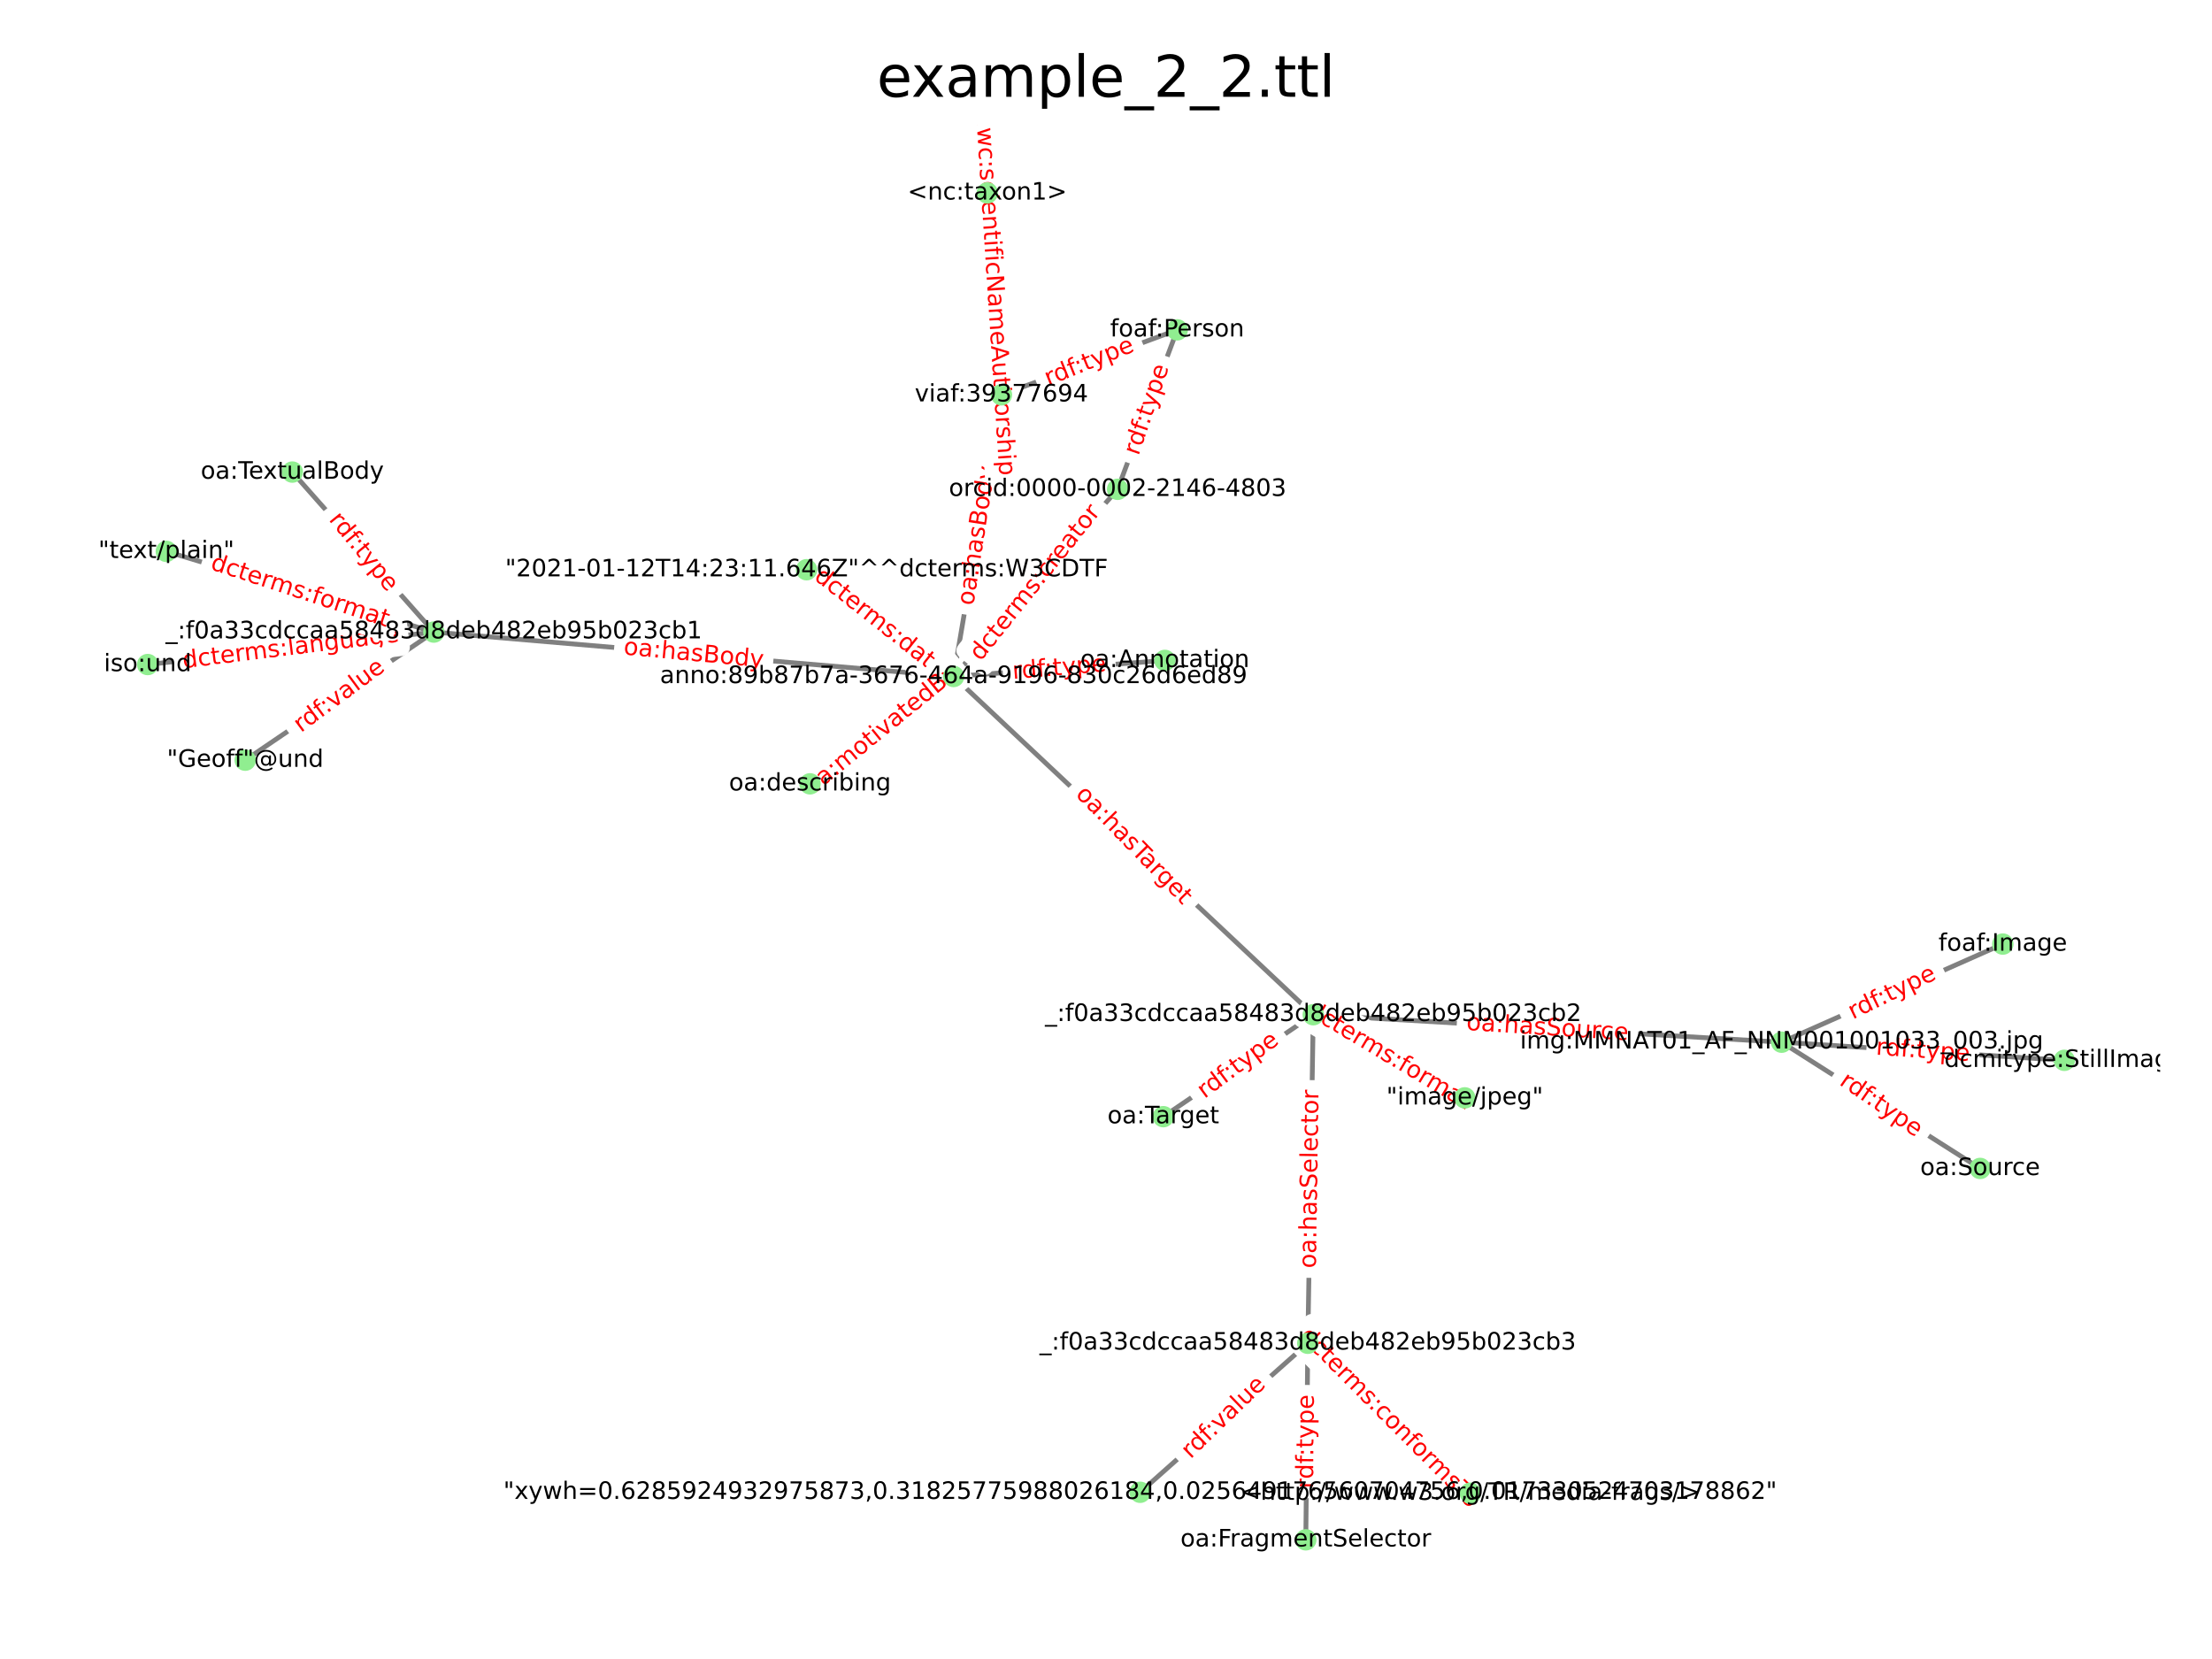 <?xml version="1.0" encoding="utf-8" standalone="no"?>
<!DOCTYPE svg PUBLIC "-//W3C//DTD SVG 1.1//EN"
  "http://www.w3.org/Graphics/SVG/1.1/DTD/svg11.dtd">
<!-- Created with matplotlib (https://matplotlib.org/) -->
<svg height="345.6pt" version="1.1" viewBox="0 0 460.8 345.6" width="460.8pt" xmlns="http://www.w3.org/2000/svg" xmlns:xlink="http://www.w3.org/1999/xlink">
 <defs>
  <style type="text/css">*{stroke-linecap:butt;stroke-linejoin:round;}</style>
 </defs>
 <g id="figure_1">
  <g id="patch_1">
   <path d="M 0 345.6 
L 460.8 345.6 
L 460.8 0 
L 0 0 
z
" style="fill:#ffffff;"/>
  </g>
  <g id="axes_1">
   <g id="LineCollection_1">
    <path clip-path="url(#p012d32decf)" d="M 90.375 131.672 
L 60.894 98.343 
" style="fill:none;stroke:#808080;"/>
    <path clip-path="url(#p012d32decf)" d="M 90.375 131.672 
L 30.764 138.436 
" style="fill:none;stroke:#808080;"/>
    <path clip-path="url(#p012d32decf)" d="M 90.375 131.672 
L 51.085 158.36 
" style="fill:none;stroke:#808080;"/>
    <path clip-path="url(#p012d32decf)" d="M 90.375 131.672 
L 34.65 114.864 
" style="fill:none;stroke:#808080;"/>
    <path clip-path="url(#p012d32decf)" d="M 90.375 131.672 
L 198.659 140.924 
" style="fill:none;stroke:#808080;"/>
    <path clip-path="url(#p012d32decf)" d="M 232.821 101.934 
L 245.236 68.716 
" style="fill:none;stroke:#808080;"/>
    <path clip-path="url(#p012d32decf)" d="M 232.821 101.934 
L 198.659 140.924 
" style="fill:none;stroke:#808080;"/>
    <path clip-path="url(#p012d32decf)" d="M 245.236 68.716 
L 208.622 82.246 
" style="fill:none;stroke:#808080;"/>
    <path clip-path="url(#p012d32decf)" d="M 198.659 140.924 
L 208.622 82.246 
" style="fill:none;stroke:#808080;"/>
    <path clip-path="url(#p012d32decf)" d="M 198.659 140.924 
L 242.665 137.574 
" style="fill:none;stroke:#808080;"/>
    <path clip-path="url(#p012d32decf)" d="M 198.659 140.924 
L 273.579 211.384 
" style="fill:none;stroke:#808080;"/>
    <path clip-path="url(#p012d32decf)" d="M 198.659 140.924 
L 168.024 118.686 
" style="fill:none;stroke:#808080;"/>
    <path clip-path="url(#p012d32decf)" d="M 198.659 140.924 
L 168.736 163.287 
" style="fill:none;stroke:#808080;"/>
    <path clip-path="url(#p012d32decf)" d="M 371.149 217.107 
L 430.036 220.885 
" style="fill:none;stroke:#808080;"/>
    <path clip-path="url(#p012d32decf)" d="M 371.149 217.107 
L 273.579 211.384 
" style="fill:none;stroke:#808080;"/>
    <path clip-path="url(#p012d32decf)" d="M 371.149 217.107 
L 412.497 243.408 
" style="fill:none;stroke:#808080;"/>
    <path clip-path="url(#p012d32decf)" d="M 371.149 217.107 
L 417.219 196.669 
" style="fill:none;stroke:#808080;"/>
    <path clip-path="url(#p012d32decf)" d="M 208.622 82.246 
L 205.669 40.189 
" style="fill:none;stroke:#808080;"/>
    <path clip-path="url(#p012d32decf)" d="M 273.579 211.384 
L 242.342 232.623 
" style="fill:none;stroke:#808080;"/>
    <path clip-path="url(#p012d32decf)" d="M 273.579 211.384 
L 305.138 228.704 
" style="fill:none;stroke:#808080;"/>
    <path clip-path="url(#p012d32decf)" d="M 273.579 211.384 
L 272.439 279.829 
" style="fill:none;stroke:#808080;"/>
    <path clip-path="url(#p012d32decf)" d="M 272.439 279.829 
L 306.29 311.067 
" style="fill:none;stroke:#808080;"/>
    <path clip-path="url(#p012d32decf)" d="M 272.439 279.829 
L 237.511 310.871 
" style="fill:none;stroke:#808080;"/>
    <path clip-path="url(#p012d32decf)" d="M 272.439 279.829 
L 272.023 320.771 
" style="fill:none;stroke:#808080;"/>
   </g>
   <g id="text_1">
    <g id="patch_2">
     <path clip-path="url(#p012d32decf)" d="M 66.42 109.882 
L 78.764 125.076 
Q 79.71 126.24 80.874 125.294 
L 84.63 122.242 
Q 85.794 121.297 84.848 120.132 
L 72.504 104.939 
Q 71.558 103.775 70.394 104.721 
L 66.639 107.772 
Q 65.474 108.718 66.42 109.882 
z
" style="fill:#ffffff;stroke:#ffffff;stroke-linejoin:miter;"/>
    </g>
    <g clip-path="url(#p012d32decf)">
     <!-- rdf:type -->
     <g style="fill:#ff0000;" transform="translate(68.392 108.281)rotate(-309.093)scale(0.05 -0.05)">
      <defs>
       <path d="M 41.109 46.297 
Q 39.594 47.172 37.812 47.578 
Q 36.031 48 33.891 48 
Q 26.266 48 22.188 43.047 
Q 18.109 38.094 18.109 28.812 
L 18.109 0 
L 9.078 0 
L 9.078 54.688 
L 18.109 54.688 
L 18.109 46.188 
Q 20.953 51.172 25.484 53.578 
Q 30.031 56 36.531 56 
Q 37.453 56 38.578 55.875 
Q 39.703 55.766 41.062 55.516 
z
" id="DejaVuSans-114"/>
       <path d="M 45.406 46.391 
L 45.406 75.984 
L 54.391 75.984 
L 54.391 0 
L 45.406 0 
L 45.406 8.203 
Q 42.578 3.328 38.25 0.953 
Q 33.938 -1.422 27.875 -1.422 
Q 17.969 -1.422 11.734 6.484 
Q 5.516 14.406 5.516 27.297 
Q 5.516 40.188 11.734 48.094 
Q 17.969 56 27.875 56 
Q 33.938 56 38.25 53.625 
Q 42.578 51.266 45.406 46.391 
z
M 14.797 27.297 
Q 14.797 17.391 18.875 11.75 
Q 22.953 6.109 30.078 6.109 
Q 37.203 6.109 41.297 11.75 
Q 45.406 17.391 45.406 27.297 
Q 45.406 37.203 41.297 42.844 
Q 37.203 48.484 30.078 48.484 
Q 22.953 48.484 18.875 42.844 
Q 14.797 37.203 14.797 27.297 
z
" id="DejaVuSans-100"/>
       <path d="M 37.109 75.984 
L 37.109 68.5 
L 28.516 68.5 
Q 23.688 68.5 21.797 66.547 
Q 19.922 64.594 19.922 59.516 
L 19.922 54.688 
L 34.719 54.688 
L 34.719 47.703 
L 19.922 47.703 
L 19.922 0 
L 10.891 0 
L 10.891 47.703 
L 2.297 47.703 
L 2.297 54.688 
L 10.891 54.688 
L 10.891 58.5 
Q 10.891 67.625 15.141 71.797 
Q 19.391 75.984 28.609 75.984 
z
" id="DejaVuSans-102"/>
       <path d="M 11.719 12.406 
L 22.016 12.406 
L 22.016 0 
L 11.719 0 
z
M 11.719 51.703 
L 22.016 51.703 
L 22.016 39.312 
L 11.719 39.312 
z
" id="DejaVuSans-58"/>
       <path d="M 18.312 70.219 
L 18.312 54.688 
L 36.812 54.688 
L 36.812 47.703 
L 18.312 47.703 
L 18.312 18.016 
Q 18.312 11.328 20.141 9.422 
Q 21.969 7.516 27.594 7.516 
L 36.812 7.516 
L 36.812 0 
L 27.594 0 
Q 17.188 0 13.234 3.875 
Q 9.281 7.766 9.281 18.016 
L 9.281 47.703 
L 2.688 47.703 
L 2.688 54.688 
L 9.281 54.688 
L 9.281 70.219 
z
" id="DejaVuSans-116"/>
       <path d="M 32.172 -5.078 
Q 28.375 -14.844 24.75 -17.812 
Q 21.141 -20.797 15.094 -20.797 
L 7.906 -20.797 
L 7.906 -13.281 
L 13.188 -13.281 
Q 16.891 -13.281 18.938 -11.516 
Q 21 -9.766 23.484 -3.219 
L 25.094 0.875 
L 2.984 54.688 
L 12.5 54.688 
L 29.594 11.922 
L 46.688 54.688 
L 56.203 54.688 
z
" id="DejaVuSans-121"/>
       <path d="M 18.109 8.203 
L 18.109 -20.797 
L 9.078 -20.797 
L 9.078 54.688 
L 18.109 54.688 
L 18.109 46.391 
Q 20.953 51.266 25.266 53.625 
Q 29.594 56 35.594 56 
Q 45.562 56 51.781 48.094 
Q 58.016 40.188 58.016 27.297 
Q 58.016 14.406 51.781 6.484 
Q 45.562 -1.422 35.594 -1.422 
Q 29.594 -1.422 25.266 0.953 
Q 20.953 3.328 18.109 8.203 
z
M 48.688 27.297 
Q 48.688 37.203 44.609 42.844 
Q 40.531 48.484 33.406 48.484 
Q 26.266 48.484 22.188 42.844 
Q 18.109 37.203 18.109 27.297 
Q 18.109 17.391 22.188 11.75 
Q 26.266 6.109 33.406 6.109 
Q 40.531 6.109 44.609 11.75 
Q 48.688 17.391 48.688 27.297 
z
" id="DejaVuSans-112"/>
       <path d="M 56.203 29.594 
L 56.203 25.203 
L 14.891 25.203 
Q 15.484 15.922 20.484 11.062 
Q 25.484 6.203 34.422 6.203 
Q 39.594 6.203 44.453 7.469 
Q 49.312 8.734 54.109 11.281 
L 54.109 2.781 
Q 49.266 0.734 44.188 -0.344 
Q 39.109 -1.422 33.891 -1.422 
Q 20.797 -1.422 13.156 6.188 
Q 5.516 13.812 5.516 26.812 
Q 5.516 40.234 12.766 48.109 
Q 20.016 56 32.328 56 
Q 43.359 56 49.781 48.891 
Q 56.203 41.797 56.203 29.594 
z
M 47.219 32.234 
Q 47.125 39.594 43.094 43.984 
Q 39.062 48.391 32.422 48.391 
Q 24.906 48.391 20.391 44.141 
Q 15.875 39.891 15.188 32.172 
z
" id="DejaVuSans-101"/>
      </defs>
      <use xlink:href="#DejaVuSans-114"/>
      <use x="39.363" xlink:href="#DejaVuSans-100"/>
      <use x="102.84" xlink:href="#DejaVuSans-102"/>
      <use x="134.42" xlink:href="#DejaVuSans-58"/>
      <use x="168.111" xlink:href="#DejaVuSans-116"/>
      <use x="207.32" xlink:href="#DejaVuSans-121"/>
      <use x="266.5" xlink:href="#DejaVuSans-112"/>
      <use x="329.977" xlink:href="#DejaVuSans-101"/>
     </g>
    </g>
   </g>
   <g id="text_2">
    <g id="patch_3">
     <path clip-path="url(#p012d32decf)" d="M 38.537 141.725 
L 83.562 136.163 
Q 85.051 135.979 84.867 134.491 
L 84.274 129.688 
Q 84.09 128.199 82.601 128.383 
L 37.576 133.945 
Q 36.088 134.129 36.271 135.618 
L 36.865 140.421 
Q 37.049 141.909 38.537 141.725 
z
" style="fill:#ffffff;stroke:#ffffff;stroke-linejoin:miter;"/>
    </g>
    <g clip-path="url(#p012d32decf)">
     <!-- dcterms:language -->
     <g style="fill:#ff0000;" transform="translate(38.226 139.205)rotate(-7.042)scale(0.05 -0.05)">
      <defs>
       <path d="M 48.781 52.594 
L 48.781 44.188 
Q 44.969 46.297 41.141 47.344 
Q 37.312 48.391 33.406 48.391 
Q 24.656 48.391 19.812 42.844 
Q 14.984 37.312 14.984 27.297 
Q 14.984 17.281 19.812 11.734 
Q 24.656 6.203 33.406 6.203 
Q 37.312 6.203 41.141 7.25 
Q 44.969 8.297 48.781 10.406 
L 48.781 2.094 
Q 45.016 0.344 40.984 -0.531 
Q 36.969 -1.422 32.422 -1.422 
Q 20.062 -1.422 12.781 6.344 
Q 5.516 14.109 5.516 27.297 
Q 5.516 40.672 12.859 48.328 
Q 20.219 56 33.016 56 
Q 37.156 56 41.109 55.141 
Q 45.062 54.297 48.781 52.594 
z
" id="DejaVuSans-99"/>
       <path d="M 52 44.188 
Q 55.375 50.25 60.062 53.125 
Q 64.75 56 71.094 56 
Q 79.641 56 84.281 50.016 
Q 88.922 44.047 88.922 33.016 
L 88.922 0 
L 79.891 0 
L 79.891 32.719 
Q 79.891 40.578 77.094 44.375 
Q 74.312 48.188 68.609 48.188 
Q 61.625 48.188 57.562 43.547 
Q 53.516 38.922 53.516 30.906 
L 53.516 0 
L 44.484 0 
L 44.484 32.719 
Q 44.484 40.625 41.703 44.406 
Q 38.922 48.188 33.109 48.188 
Q 26.219 48.188 22.156 43.531 
Q 18.109 38.875 18.109 30.906 
L 18.109 0 
L 9.078 0 
L 9.078 54.688 
L 18.109 54.688 
L 18.109 46.188 
Q 21.188 51.219 25.484 53.609 
Q 29.781 56 35.688 56 
Q 41.656 56 45.828 52.969 
Q 50 49.953 52 44.188 
z
" id="DejaVuSans-109"/>
       <path d="M 44.281 53.078 
L 44.281 44.578 
Q 40.484 46.531 36.375 47.5 
Q 32.281 48.484 27.875 48.484 
Q 21.188 48.484 17.844 46.438 
Q 14.5 44.391 14.5 40.281 
Q 14.5 37.156 16.891 35.375 
Q 19.281 33.594 26.516 31.984 
L 29.594 31.297 
Q 39.156 29.25 43.188 25.516 
Q 47.219 21.781 47.219 15.094 
Q 47.219 7.469 41.188 3.016 
Q 35.156 -1.422 24.609 -1.422 
Q 20.219 -1.422 15.453 -0.562 
Q 10.688 0.297 5.422 2 
L 5.422 11.281 
Q 10.406 8.688 15.234 7.391 
Q 20.062 6.109 24.812 6.109 
Q 31.156 6.109 34.562 8.281 
Q 37.984 10.453 37.984 14.406 
Q 37.984 18.062 35.516 20.016 
Q 33.062 21.969 24.703 23.781 
L 21.578 24.516 
Q 13.234 26.266 9.516 29.906 
Q 5.812 33.547 5.812 39.891 
Q 5.812 47.609 11.281 51.797 
Q 16.75 56 26.812 56 
Q 31.781 56 36.172 55.266 
Q 40.578 54.547 44.281 53.078 
z
" id="DejaVuSans-115"/>
       <path d="M 9.422 75.984 
L 18.406 75.984 
L 18.406 0 
L 9.422 0 
z
" id="DejaVuSans-108"/>
       <path d="M 34.281 27.484 
Q 23.391 27.484 19.188 25 
Q 14.984 22.516 14.984 16.5 
Q 14.984 11.719 18.141 8.906 
Q 21.297 6.109 26.703 6.109 
Q 34.188 6.109 38.703 11.406 
Q 43.219 16.703 43.219 25.484 
L 43.219 27.484 
z
M 52.203 31.203 
L 52.203 0 
L 43.219 0 
L 43.219 8.297 
Q 40.141 3.328 35.547 0.953 
Q 30.953 -1.422 24.312 -1.422 
Q 15.922 -1.422 10.953 3.297 
Q 6 8.016 6 15.922 
Q 6 25.141 12.172 29.828 
Q 18.359 34.516 30.609 34.516 
L 43.219 34.516 
L 43.219 35.406 
Q 43.219 41.609 39.141 45 
Q 35.062 48.391 27.688 48.391 
Q 23 48.391 18.547 47.266 
Q 14.109 46.141 10.016 43.891 
L 10.016 52.203 
Q 14.938 54.109 19.578 55.047 
Q 24.219 56 28.609 56 
Q 40.484 56 46.344 49.844 
Q 52.203 43.703 52.203 31.203 
z
" id="DejaVuSans-97"/>
       <path d="M 54.891 33.016 
L 54.891 0 
L 45.906 0 
L 45.906 32.719 
Q 45.906 40.484 42.875 44.328 
Q 39.844 48.188 33.797 48.188 
Q 26.516 48.188 22.312 43.547 
Q 18.109 38.922 18.109 30.906 
L 18.109 0 
L 9.078 0 
L 9.078 54.688 
L 18.109 54.688 
L 18.109 46.188 
Q 21.344 51.125 25.703 53.562 
Q 30.078 56 35.797 56 
Q 45.219 56 50.047 50.172 
Q 54.891 44.344 54.891 33.016 
z
" id="DejaVuSans-110"/>
       <path d="M 45.406 27.984 
Q 45.406 37.75 41.375 43.109 
Q 37.359 48.484 30.078 48.484 
Q 22.859 48.484 18.828 43.109 
Q 14.797 37.75 14.797 27.984 
Q 14.797 18.266 18.828 12.891 
Q 22.859 7.516 30.078 7.516 
Q 37.359 7.516 41.375 12.891 
Q 45.406 18.266 45.406 27.984 
z
M 54.391 6.781 
Q 54.391 -7.172 48.188 -13.984 
Q 42 -20.797 29.203 -20.797 
Q 24.469 -20.797 20.266 -20.094 
Q 16.062 -19.391 12.109 -17.922 
L 12.109 -9.188 
Q 16.062 -11.328 19.922 -12.344 
Q 23.781 -13.375 27.781 -13.375 
Q 36.625 -13.375 41.016 -8.766 
Q 45.406 -4.156 45.406 5.172 
L 45.406 9.625 
Q 42.625 4.781 38.281 2.391 
Q 33.938 0 27.875 0 
Q 17.828 0 11.672 7.656 
Q 5.516 15.328 5.516 27.984 
Q 5.516 40.672 11.672 48.328 
Q 17.828 56 27.875 56 
Q 33.938 56 38.281 53.609 
Q 42.625 51.219 45.406 46.391 
L 45.406 54.688 
L 54.391 54.688 
z
" id="DejaVuSans-103"/>
       <path d="M 8.5 21.578 
L 8.5 54.688 
L 17.484 54.688 
L 17.484 21.922 
Q 17.484 14.156 20.5 10.266 
Q 23.531 6.391 29.594 6.391 
Q 36.859 6.391 41.078 11.031 
Q 45.312 15.672 45.312 23.688 
L 45.312 54.688 
L 54.297 54.688 
L 54.297 0 
L 45.312 0 
L 45.312 8.406 
Q 42.047 3.422 37.719 1 
Q 33.406 -1.422 27.688 -1.422 
Q 18.266 -1.422 13.375 4.438 
Q 8.5 10.297 8.5 21.578 
z
M 31.109 56 
z
" id="DejaVuSans-117"/>
      </defs>
      <use xlink:href="#DejaVuSans-100"/>
      <use x="63.477" xlink:href="#DejaVuSans-99"/>
      <use x="118.457" xlink:href="#DejaVuSans-116"/>
      <use x="157.666" xlink:href="#DejaVuSans-101"/>
      <use x="219.189" xlink:href="#DejaVuSans-114"/>
      <use x="258.553" xlink:href="#DejaVuSans-109"/>
      <use x="355.965" xlink:href="#DejaVuSans-115"/>
      <use x="408.064" xlink:href="#DejaVuSans-58"/>
      <use x="441.756" xlink:href="#DejaVuSans-108"/>
      <use x="469.539" xlink:href="#DejaVuSans-97"/>
      <use x="530.818" xlink:href="#DejaVuSans-110"/>
      <use x="594.197" xlink:href="#DejaVuSans-103"/>
      <use x="657.674" xlink:href="#DejaVuSans-117"/>
      <use x="721.053" xlink:href="#DejaVuSans-97"/>
      <use x="782.332" xlink:href="#DejaVuSans-103"/>
      <use x="845.809" xlink:href="#DejaVuSans-101"/>
     </g>
    </g>
   </g>
   <g id="text_3">
    <g id="patch_4">
     <path clip-path="url(#p012d32decf)" d="M 64.19 154.727 
L 81.93 141.608 
Q 83.136 140.716 82.244 139.51 
L 79.367 135.62 
Q 78.475 134.414 77.269 135.305 
L 59.53 148.424 
Q 58.324 149.316 59.215 150.522 
L 62.093 154.412 
Q 62.984 155.618 64.19 154.727 
z
" style="fill:#ffffff;stroke:#ffffff;stroke-linejoin:miter;"/>
    </g>
    <g clip-path="url(#p012d32decf)">
     <!-- rdf:value -->
     <g style="fill:#ff0000;" transform="translate(62.68 152.684)rotate(-36.482)scale(0.05 -0.05)">
      <defs>
       <path d="M 2.984 54.688 
L 12.5 54.688 
L 29.594 8.797 
L 46.688 54.688 
L 56.203 54.688 
L 35.688 0 
L 23.484 0 
z
" id="DejaVuSans-118"/>
      </defs>
      <use xlink:href="#DejaVuSans-114"/>
      <use x="39.363" xlink:href="#DejaVuSans-100"/>
      <use x="102.84" xlink:href="#DejaVuSans-102"/>
      <use x="134.42" xlink:href="#DejaVuSans-58"/>
      <use x="168.111" xlink:href="#DejaVuSans-118"/>
      <use x="227.291" xlink:href="#DejaVuSans-97"/>
      <use x="288.57" xlink:href="#DejaVuSans-108"/>
      <use x="316.354" xlink:href="#DejaVuSans-117"/>
      <use x="379.732" xlink:href="#DejaVuSans-101"/>
     </g>
    </g>
   </g>
   <g id="text_4">
    <g id="patch_5">
     <path clip-path="url(#p012d32decf)" d="M 42.872 120.944 
L 79.707 133.04 
Q 81.132 133.508 81.6 132.083 
L 83.11 127.485 
Q 83.578 126.06 82.152 125.592 
L 45.318 113.496 
Q 43.893 113.028 43.425 114.454 
L 41.915 119.051 
Q 41.447 120.476 42.872 120.944 
z
" style="fill:#ffffff;stroke:#ffffff;stroke-linejoin:miter;"/>
    </g>
    <g clip-path="url(#p012d32decf)">
     <!-- dcterms:format -->
     <g style="fill:#ff0000;" transform="translate(43.665 118.531)rotate(-341.821)scale(0.05 -0.05)">
      <defs>
       <path d="M 30.609 48.391 
Q 23.391 48.391 19.188 42.75 
Q 14.984 37.109 14.984 27.297 
Q 14.984 17.484 19.156 11.844 
Q 23.344 6.203 30.609 6.203 
Q 37.797 6.203 41.984 11.859 
Q 46.188 17.531 46.188 27.297 
Q 46.188 37.016 41.984 42.703 
Q 37.797 48.391 30.609 48.391 
z
M 30.609 56 
Q 42.328 56 49.016 48.375 
Q 55.719 40.766 55.719 27.297 
Q 55.719 13.875 49.016 6.219 
Q 42.328 -1.422 30.609 -1.422 
Q 18.844 -1.422 12.172 6.219 
Q 5.516 13.875 5.516 27.297 
Q 5.516 40.766 12.172 48.375 
Q 18.844 56 30.609 56 
z
" id="DejaVuSans-111"/>
      </defs>
      <use xlink:href="#DejaVuSans-100"/>
      <use x="63.477" xlink:href="#DejaVuSans-99"/>
      <use x="118.457" xlink:href="#DejaVuSans-116"/>
      <use x="157.666" xlink:href="#DejaVuSans-101"/>
      <use x="219.189" xlink:href="#DejaVuSans-114"/>
      <use x="258.553" xlink:href="#DejaVuSans-109"/>
      <use x="355.965" xlink:href="#DejaVuSans-115"/>
      <use x="408.064" xlink:href="#DejaVuSans-58"/>
      <use x="441.756" xlink:href="#DejaVuSans-102"/>
      <use x="476.961" xlink:href="#DejaVuSans-111"/>
      <use x="538.143" xlink:href="#DejaVuSans-114"/>
      <use x="577.506" xlink:href="#DejaVuSans-109"/>
      <use x="674.918" xlink:href="#DejaVuSans-97"/>
      <use x="736.197" xlink:href="#DejaVuSans-116"/>
     </g>
    </g>
   </g>
   <g id="text_5">
    <g id="patch_6">
     <path clip-path="url(#p012d32decf)" d="M 129.582 138.845 
L 158.725 141.556 
Q 160.219 141.695 160.358 140.202 
L 160.806 135.383 
Q 160.945 133.89 159.451 133.751 
L 130.308 131.04 
Q 128.815 130.901 128.676 132.395 
L 128.228 137.213 
Q 128.089 138.707 129.582 138.845 
z
" style="fill:#ffffff;stroke:#ffffff;stroke-linejoin:miter;"/>
    </g>
    <g clip-path="url(#p012d32decf)">
     <!-- oa:hasBody -->
     <g style="fill:#ff0000;" transform="translate(129.817 136.317)rotate(-354.686)scale(0.05 -0.05)">
      <defs>
       <path d="M 54.891 33.016 
L 54.891 0 
L 45.906 0 
L 45.906 32.719 
Q 45.906 40.484 42.875 44.328 
Q 39.844 48.188 33.797 48.188 
Q 26.516 48.188 22.312 43.547 
Q 18.109 38.922 18.109 30.906 
L 18.109 0 
L 9.078 0 
L 9.078 75.984 
L 18.109 75.984 
L 18.109 46.188 
Q 21.344 51.125 25.703 53.562 
Q 30.078 56 35.797 56 
Q 45.219 56 50.047 50.172 
Q 54.891 44.344 54.891 33.016 
z
" id="DejaVuSans-104"/>
       <path d="M 19.672 34.812 
L 19.672 8.109 
L 35.5 8.109 
Q 43.453 8.109 47.281 11.406 
Q 51.125 14.703 51.125 21.484 
Q 51.125 28.328 47.281 31.562 
Q 43.453 34.812 35.5 34.812 
z
M 19.672 64.797 
L 19.672 42.828 
L 34.281 42.828 
Q 41.5 42.828 45.031 45.531 
Q 48.578 48.25 48.578 53.812 
Q 48.578 59.328 45.031 62.062 
Q 41.5 64.797 34.281 64.797 
z
M 9.812 72.906 
L 35.016 72.906 
Q 46.297 72.906 52.391 68.219 
Q 58.5 63.531 58.5 54.891 
Q 58.5 48.188 55.375 44.234 
Q 52.25 40.281 46.188 39.312 
Q 53.469 37.75 57.5 32.781 
Q 61.531 27.828 61.531 20.406 
Q 61.531 10.641 54.891 5.312 
Q 48.25 0 35.984 0 
L 9.812 0 
z
" id="DejaVuSans-66"/>
      </defs>
      <use xlink:href="#DejaVuSans-111"/>
      <use x="61.182" xlink:href="#DejaVuSans-97"/>
      <use x="122.461" xlink:href="#DejaVuSans-58"/>
      <use x="156.152" xlink:href="#DejaVuSans-104"/>
      <use x="219.531" xlink:href="#DejaVuSans-97"/>
      <use x="280.811" xlink:href="#DejaVuSans-115"/>
      <use x="332.91" xlink:href="#DejaVuSans-66"/>
      <use x="401.514" xlink:href="#DejaVuSans-111"/>
      <use x="462.695" xlink:href="#DejaVuSans-100"/>
      <use x="526.172" xlink:href="#DejaVuSans-121"/>
     </g>
    </g>
   </g>
   <g id="text_6">
    <g id="patch_7">
     <path clip-path="url(#p012d32decf)" d="M 239.558 95.856 
L 245.914 77.34 
Q 246.401 75.922 244.982 75.435 
L 240.405 73.863 
Q 238.986 73.376 238.499 74.795 
L 232.143 93.31 
Q 231.656 94.729 233.075 95.216 
L 237.652 96.787 
Q 239.071 97.274 239.558 95.856 
z
" style="fill:#ffffff;stroke:#ffffff;stroke-linejoin:miter;"/>
    </g>
    <g clip-path="url(#p012d32decf)">
     <!-- rdf:type -->
     <g style="fill:#ff0000;" transform="translate(237.155 95.031)rotate(-71.054)scale(0.05 -0.05)">
      <use xlink:href="#DejaVuSans-114"/>
      <use x="39.363" xlink:href="#DejaVuSans-100"/>
      <use x="102.84" xlink:href="#DejaVuSans-102"/>
      <use x="134.42" xlink:href="#DejaVuSans-58"/>
      <use x="168.111" xlink:href="#DejaVuSans-116"/>
      <use x="207.32" xlink:href="#DejaVuSans-121"/>
      <use x="266.5" xlink:href="#DejaVuSans-112"/>
      <use x="329.977" xlink:href="#DejaVuSans-101"/>
     </g>
    </g>
   </g>
   <g id="text_7">
    <g id="patch_8">
     <path clip-path="url(#p012d32decf)" d="M 206.255 139.466 
L 231.332 108.308 
Q 232.272 107.139 231.104 106.199 
L 227.334 103.165 
Q 226.165 102.224 225.225 103.393 
L 200.148 134.551 
Q 199.208 135.719 200.376 136.66 
L 204.146 139.694 
Q 205.315 140.634 206.255 139.466 
z
" style="fill:#ffffff;stroke:#ffffff;stroke-linejoin:miter;"/>
    </g>
    <g clip-path="url(#p012d32decf)">
     <!-- dcterms:creator -->
     <g style="fill:#ff0000;" transform="translate(204.277 137.873)rotate(-51.172)scale(0.05 -0.05)">
      <use xlink:href="#DejaVuSans-100"/>
      <use x="63.477" xlink:href="#DejaVuSans-99"/>
      <use x="118.457" xlink:href="#DejaVuSans-116"/>
      <use x="157.666" xlink:href="#DejaVuSans-101"/>
      <use x="219.189" xlink:href="#DejaVuSans-114"/>
      <use x="258.553" xlink:href="#DejaVuSans-109"/>
      <use x="355.965" xlink:href="#DejaVuSans-115"/>
      <use x="408.064" xlink:href="#DejaVuSans-58"/>
      <use x="441.756" xlink:href="#DejaVuSans-99"/>
      <use x="496.736" xlink:href="#DejaVuSans-114"/>
      <use x="535.6" xlink:href="#DejaVuSans-101"/>
      <use x="597.123" xlink:href="#DejaVuSans-97"/>
      <use x="658.402" xlink:href="#DejaVuSans-116"/>
      <use x="697.611" xlink:href="#DejaVuSans-111"/>
      <use x="758.793" xlink:href="#DejaVuSans-114"/>
     </g>
    </g>
   </g>
   <g id="text_8">
    <g id="patch_9">
     <path clip-path="url(#p012d32decf)" d="M 219.311 82.771 
L 237.472 75.464 
Q 238.864 74.904 238.304 73.513 
L 236.498 69.023 
Q 235.938 67.632 234.547 68.192 
L 216.385 75.498 
Q 214.994 76.058 215.554 77.45 
L 217.36 81.939 
Q 217.92 83.331 219.311 82.771 
z
" style="fill:#ffffff;stroke:#ffffff;stroke-linejoin:miter;"/>
    </g>
    <g clip-path="url(#p012d32decf)">
     <!-- rdf:type -->
     <g style="fill:#ff0000;" transform="translate(218.363 80.414)rotate(-21.916)scale(0.05 -0.05)">
      <use xlink:href="#DejaVuSans-114"/>
      <use x="39.363" xlink:href="#DejaVuSans-100"/>
      <use x="102.84" xlink:href="#DejaVuSans-102"/>
      <use x="134.42" xlink:href="#DejaVuSans-58"/>
      <use x="168.111" xlink:href="#DejaVuSans-116"/>
      <use x="207.32" xlink:href="#DejaVuSans-121"/>
      <use x="266.5" xlink:href="#DejaVuSans-112"/>
      <use x="329.977" xlink:href="#DejaVuSans-101"/>
     </g>
    </g>
   </g>
   <g id="text_9">
    <g id="patch_10">
     <path clip-path="url(#p012d32decf)" d="M 205.258 126.649 
L 209.768 97.73 
Q 210 96.248 208.518 96.016 
L 203.736 95.271 
Q 202.254 95.04 202.023 96.522 
L 197.513 125.441 
Q 197.281 126.923 198.763 127.154 
L 203.545 127.9 
Q 205.027 128.131 205.258 126.649 
z
" style="fill:#ffffff;stroke:#ffffff;stroke-linejoin:miter;"/>
    </g>
    <g clip-path="url(#p012d32decf)">
     <!-- oa:hasBody -->
     <g style="fill:#ff0000;" transform="translate(202.748 126.257)rotate(-81.135)scale(0.05 -0.05)">
      <use xlink:href="#DejaVuSans-111"/>
      <use x="61.182" xlink:href="#DejaVuSans-97"/>
      <use x="122.461" xlink:href="#DejaVuSans-58"/>
      <use x="156.152" xlink:href="#DejaVuSans-104"/>
      <use x="219.531" xlink:href="#DejaVuSans-97"/>
      <use x="280.811" xlink:href="#DejaVuSans-115"/>
      <use x="332.91" xlink:href="#DejaVuSans-66"/>
      <use x="401.514" xlink:href="#DejaVuSans-111"/>
      <use x="462.695" xlink:href="#DejaVuSans-100"/>
      <use x="526.172" xlink:href="#DejaVuSans-121"/>
     </g>
    </g>
   </g>
   <g id="text_10">
    <g id="patch_11">
     <path clip-path="url(#p012d32decf)" d="M 211.231 143.964 
L 230.74 142.347 
Q 232.235 142.223 232.111 140.728 
L 231.711 135.906 
Q 231.587 134.411 230.093 134.535 
L 210.584 136.152 
Q 209.089 136.275 209.213 137.77 
L 209.612 142.593 
Q 209.736 144.088 211.231 143.964 
z
" style="fill:#ffffff;stroke:#ffffff;stroke-linejoin:miter;"/>
    </g>
    <g clip-path="url(#p012d32decf)">
     <!-- rdf:type -->
     <g style="fill:#ff0000;" transform="translate(211.021 141.433)rotate(-4.737)scale(0.05 -0.05)">
      <use xlink:href="#DejaVuSans-114"/>
      <use x="39.363" xlink:href="#DejaVuSans-100"/>
      <use x="102.84" xlink:href="#DejaVuSans-102"/>
      <use x="134.42" xlink:href="#DejaVuSans-58"/>
      <use x="168.111" xlink:href="#DejaVuSans-116"/>
      <use x="207.32" xlink:href="#DejaVuSans-121"/>
      <use x="266.5" xlink:href="#DejaVuSans-112"/>
      <use x="329.977" xlink:href="#DejaVuSans-101"/>
     </g>
    </g>
   </g>
   <g id="text_11">
    <g id="patch_12">
     <path clip-path="url(#p012d32decf)" d="M 222.094 167.405 
L 244.535 190.381 
Q 245.583 191.454 246.656 190.406 
L 250.118 187.025 
Q 251.191 185.977 250.143 184.904 
L 227.702 161.927 
Q 226.654 160.854 225.581 161.902 
L 222.119 165.284 
Q 221.046 166.332 222.094 167.405 
z
" style="fill:#ffffff;stroke:#ffffff;stroke-linejoin:miter;"/>
    </g>
    <g clip-path="url(#p012d32decf)">
     <!-- oa:hasTarget -->
     <g style="fill:#ff0000;" transform="translate(223.911 165.63)rotate(-314.324)scale(0.05 -0.05)">
      <defs>
       <path d="M -0.297 72.906 
L 61.375 72.906 
L 61.375 64.594 
L 35.5 64.594 
L 35.5 0 
L 25.594 0 
L 25.594 64.594 
L -0.297 64.594 
z
" id="DejaVuSans-84"/>
      </defs>
      <use xlink:href="#DejaVuSans-111"/>
      <use x="61.182" xlink:href="#DejaVuSans-97"/>
      <use x="122.461" xlink:href="#DejaVuSans-58"/>
      <use x="156.152" xlink:href="#DejaVuSans-104"/>
      <use x="219.531" xlink:href="#DejaVuSans-97"/>
      <use x="280.811" xlink:href="#DejaVuSans-115"/>
      <use x="332.91" xlink:href="#DejaVuSans-84"/>
      <use x="377.494" xlink:href="#DejaVuSans-97"/>
      <use x="438.773" xlink:href="#DejaVuSans-114"/>
      <use x="478.137" xlink:href="#DejaVuSans-103"/>
      <use x="541.613" xlink:href="#DejaVuSans-101"/>
      <use x="603.137" xlink:href="#DejaVuSans-116"/>
     </g>
    </g>
   </g>
   <g id="text_12">
    <g id="patch_13">
     <path clip-path="url(#p012d32decf)" d="M 167.824 122.537 
L 193.999 143.223 
Q 195.176 144.153 196.106 142.977 
L 199.106 139.18 
Q 200.036 138.003 198.859 137.073 
L 172.684 116.387 
Q 171.507 115.457 170.577 116.634 
L 167.577 120.43 
Q 166.647 121.607 167.824 122.537 
z
" style="fill:#ffffff;stroke:#ffffff;stroke-linejoin:miter;"/>
    </g>
    <g clip-path="url(#p012d32decf)">
     <!-- dcterms:date -->
     <g style="fill:#ff0000;" transform="translate(169.398 120.545)rotate(-321.681)scale(0.05 -0.05)">
      <use xlink:href="#DejaVuSans-100"/>
      <use x="63.477" xlink:href="#DejaVuSans-99"/>
      <use x="118.457" xlink:href="#DejaVuSans-116"/>
      <use x="157.666" xlink:href="#DejaVuSans-101"/>
      <use x="219.189" xlink:href="#DejaVuSans-114"/>
      <use x="258.553" xlink:href="#DejaVuSans-109"/>
      <use x="355.965" xlink:href="#DejaVuSans-115"/>
      <use x="408.064" xlink:href="#DejaVuSans-58"/>
      <use x="441.756" xlink:href="#DejaVuSans-100"/>
      <use x="505.232" xlink:href="#DejaVuSans-97"/>
      <use x="566.512" xlink:href="#DejaVuSans-116"/>
      <use x="605.721" xlink:href="#DejaVuSans-101"/>
     </g>
    </g>
   </g>
   <g id="text_13">
    <g id="patch_14">
     <path clip-path="url(#p012d32decf)" d="M 170.769 167.677 
L 201.573 142.615 
Q 202.736 141.668 201.789 140.505 
L 198.735 136.751 
Q 197.789 135.588 196.625 136.534 
L 165.822 161.597 
Q 164.659 162.543 165.605 163.707 
L 168.659 167.46 
Q 169.606 168.624 170.769 167.677 
z
" style="fill:#ffffff;stroke:#ffffff;stroke-linejoin:miter;"/>
    </g>
    <g clip-path="url(#p012d32decf)">
     <!-- oa:motivatedBy -->
     <g style="fill:#ff0000;" transform="translate(169.166 165.707)rotate(-39.133)scale(0.05 -0.05)">
      <defs>
       <path d="M 9.422 54.688 
L 18.406 54.688 
L 18.406 0 
L 9.422 0 
z
M 9.422 75.984 
L 18.406 75.984 
L 18.406 64.594 
L 9.422 64.594 
z
" id="DejaVuSans-105"/>
      </defs>
      <use xlink:href="#DejaVuSans-111"/>
      <use x="61.182" xlink:href="#DejaVuSans-97"/>
      <use x="122.461" xlink:href="#DejaVuSans-58"/>
      <use x="156.152" xlink:href="#DejaVuSans-109"/>
      <use x="253.564" xlink:href="#DejaVuSans-111"/>
      <use x="314.746" xlink:href="#DejaVuSans-116"/>
      <use x="353.955" xlink:href="#DejaVuSans-105"/>
      <use x="381.738" xlink:href="#DejaVuSans-118"/>
      <use x="440.918" xlink:href="#DejaVuSans-97"/>
      <use x="502.197" xlink:href="#DejaVuSans-116"/>
      <use x="541.406" xlink:href="#DejaVuSans-101"/>
      <use x="602.93" xlink:href="#DejaVuSans-100"/>
      <use x="666.406" xlink:href="#DejaVuSans-66"/>
      <use x="735.01" xlink:href="#DejaVuSans-121"/>
     </g>
    </g>
   </g>
   <g id="text_14">
    <g id="patch_15">
     <path clip-path="url(#p012d32decf)" d="M 390.555 222.224 
L 410.084 223.588 
Q 411.58 223.693 411.684 222.197 
L 412.022 217.369 
Q 412.126 215.873 410.63 215.768 
L 391.102 214.404 
Q 389.605 214.3 389.501 215.796 
L 389.164 220.624 
Q 389.059 222.12 390.555 222.224 
z
" style="fill:#ffffff;stroke:#ffffff;stroke-linejoin:miter;"/>
    </g>
    <g clip-path="url(#p012d32decf)">
     <!-- rdf:type -->
     <g style="fill:#ff0000;" transform="translate(390.732 219.691)rotate(-356.005)scale(0.05 -0.05)">
      <use xlink:href="#DejaVuSans-114"/>
      <use x="39.363" xlink:href="#DejaVuSans-100"/>
      <use x="102.84" xlink:href="#DejaVuSans-102"/>
      <use x="134.42" xlink:href="#DejaVuSans-58"/>
      <use x="168.111" xlink:href="#DejaVuSans-116"/>
      <use x="207.32" xlink:href="#DejaVuSans-121"/>
      <use x="266.5" xlink:href="#DejaVuSans-112"/>
      <use x="329.977" xlink:href="#DejaVuSans-101"/>
     </g>
    </g>
   </g>
   <g id="text_15">
    <g id="patch_16">
     <path clip-path="url(#p012d32decf)" d="M 305.24 217.08 
L 338.988 219.235 
Q 340.485 219.331 340.58 217.834 
L 340.889 213.004 
Q 340.984 211.508 339.487 211.412 
L 305.74 209.257 
Q 304.243 209.161 304.147 210.658 
L 303.839 215.487 
Q 303.743 216.984 305.24 217.08 
z
" style="fill:#ffffff;stroke:#ffffff;stroke-linejoin:miter;"/>
    </g>
    <g clip-path="url(#p012d32decf)">
     <!-- oa:hasSource -->
     <g style="fill:#ff0000;" transform="translate(305.402 214.545)rotate(-356.346)scale(0.05 -0.05)">
      <defs>
       <path d="M 53.516 70.516 
L 53.516 60.891 
Q 47.906 63.578 42.922 64.891 
Q 37.938 66.219 33.297 66.219 
Q 25.25 66.219 20.875 63.094 
Q 16.5 59.969 16.5 54.203 
Q 16.5 49.359 19.406 46.891 
Q 22.312 44.438 30.422 42.922 
L 36.375 41.703 
Q 47.406 39.594 52.656 34.297 
Q 57.906 29 57.906 20.125 
Q 57.906 9.516 50.797 4.047 
Q 43.703 -1.422 29.984 -1.422 
Q 24.812 -1.422 18.969 -0.25 
Q 13.141 0.922 6.891 3.219 
L 6.891 13.375 
Q 12.891 10.016 18.656 8.297 
Q 24.422 6.594 29.984 6.594 
Q 38.422 6.594 43.016 9.906 
Q 47.609 13.234 47.609 19.391 
Q 47.609 24.75 44.312 27.781 
Q 41.016 30.812 33.5 32.328 
L 27.484 33.5 
Q 16.453 35.688 11.516 40.375 
Q 6.594 45.062 6.594 53.422 
Q 6.594 63.094 13.406 68.656 
Q 20.219 74.219 32.172 74.219 
Q 37.312 74.219 42.625 73.281 
Q 47.953 72.359 53.516 70.516 
z
" id="DejaVuSans-83"/>
      </defs>
      <use xlink:href="#DejaVuSans-111"/>
      <use x="61.182" xlink:href="#DejaVuSans-97"/>
      <use x="122.461" xlink:href="#DejaVuSans-58"/>
      <use x="156.152" xlink:href="#DejaVuSans-104"/>
      <use x="219.531" xlink:href="#DejaVuSans-97"/>
      <use x="280.811" xlink:href="#DejaVuSans-115"/>
      <use x="332.91" xlink:href="#DejaVuSans-83"/>
      <use x="396.387" xlink:href="#DejaVuSans-111"/>
      <use x="457.568" xlink:href="#DejaVuSans-117"/>
      <use x="520.947" xlink:href="#DejaVuSans-114"/>
      <use x="559.811" xlink:href="#DejaVuSans-99"/>
      <use x="614.791" xlink:href="#DejaVuSans-101"/>
     </g>
    </g>
   </g>
   <g id="text_16">
    <g id="patch_17">
     <path clip-path="url(#p012d32decf)" d="M 381.544 227.908 
L 397.638 239.052 
Q 398.871 239.906 399.725 238.673 
L 402.48 234.695 
Q 403.334 233.462 402.101 232.608 
L 386.007 221.463 
Q 384.774 220.609 383.92 221.842 
L 381.165 225.821 
Q 380.311 227.054 381.544 227.908 
z
" style="fill:#ffffff;stroke:#ffffff;stroke-linejoin:miter;"/>
    </g>
    <g clip-path="url(#p012d32decf)">
     <!-- rdf:type -->
     <g style="fill:#ff0000;" transform="translate(382.99 225.82)rotate(-325.298)scale(0.05 -0.05)">
      <use xlink:href="#DejaVuSans-114"/>
      <use x="39.363" xlink:href="#DejaVuSans-100"/>
      <use x="102.84" xlink:href="#DejaVuSans-102"/>
      <use x="134.42" xlink:href="#DejaVuSans-58"/>
      <use x="168.111" xlink:href="#DejaVuSans-116"/>
      <use x="207.32" xlink:href="#DejaVuSans-121"/>
      <use x="266.5" xlink:href="#DejaVuSans-112"/>
      <use x="329.977" xlink:href="#DejaVuSans-101"/>
     </g>
    </g>
   </g>
   <g id="text_17">
    <g id="patch_18">
     <path clip-path="url(#p012d32decf)" d="M 387.075 214.674 
L 404.702 206.161 
Q 406.053 205.508 405.401 204.158 
L 403.296 199.8 
Q 402.644 198.449 401.293 199.102 
L 383.666 207.616 
Q 382.315 208.268 382.967 209.619 
L 385.072 213.976 
Q 385.724 215.327 387.075 214.674 
z
" style="fill:#ffffff;stroke:#ffffff;stroke-linejoin:miter;"/>
    </g>
    <g clip-path="url(#p012d32decf)">
     <!-- rdf:type -->
     <g style="fill:#ff0000;" transform="translate(385.97 212.387)rotate(-25.78)scale(0.05 -0.05)">
      <use xlink:href="#DejaVuSans-114"/>
      <use x="39.363" xlink:href="#DejaVuSans-100"/>
      <use x="102.84" xlink:href="#DejaVuSans-102"/>
      <use x="134.42" xlink:href="#DejaVuSans-58"/>
      <use x="168.111" xlink:href="#DejaVuSans-116"/>
      <use x="207.32" xlink:href="#DejaVuSans-121"/>
      <use x="266.5" xlink:href="#DejaVuSans-112"/>
      <use x="329.977" xlink:href="#DejaVuSans-101"/>
     </g>
    </g>
   </g>
   <g id="text_18">
    <g id="patch_19">
     <path clip-path="url(#p012d32decf)" d="M 200.793 23.622 
L 205.675 99.318 
Q 205.772 100.815 207.269 100.719 
L 212.098 100.407 
Q 213.595 100.311 213.498 98.814 
L 208.616 23.117 
Q 208.519 21.62 207.022 21.717 
L 202.193 22.028 
Q 200.697 22.125 200.793 23.622 
z
" style="fill:#ffffff;stroke:#ffffff;stroke-linejoin:miter;"/>
    </g>
    <g clip-path="url(#p012d32decf)">
     <!-- dwc:scientificNameAuthorship -->
     <g style="fill:#ff0000;" transform="translate(203.328 23.458)rotate(-273.69)scale(0.05 -0.05)">
      <defs>
       <path d="M 4.203 54.688 
L 13.188 54.688 
L 24.422 12.016 
L 35.594 54.688 
L 46.188 54.688 
L 57.422 12.016 
L 68.609 54.688 
L 77.594 54.688 
L 63.281 0 
L 52.688 0 
L 40.922 44.828 
L 29.109 0 
L 18.5 0 
z
" id="DejaVuSans-119"/>
       <path d="M 9.812 72.906 
L 23.094 72.906 
L 55.422 11.922 
L 55.422 72.906 
L 64.984 72.906 
L 64.984 0 
L 51.703 0 
L 19.391 60.984 
L 19.391 0 
L 9.812 0 
z
" id="DejaVuSans-78"/>
       <path d="M 34.188 63.188 
L 20.797 26.906 
L 47.609 26.906 
z
M 28.609 72.906 
L 39.797 72.906 
L 67.578 0 
L 57.328 0 
L 50.688 18.703 
L 17.828 18.703 
L 11.188 0 
L 0.781 0 
z
" id="DejaVuSans-65"/>
      </defs>
      <use xlink:href="#DejaVuSans-100"/>
      <use x="63.477" xlink:href="#DejaVuSans-119"/>
      <use x="145.264" xlink:href="#DejaVuSans-99"/>
      <use x="200.244" xlink:href="#DejaVuSans-58"/>
      <use x="233.936" xlink:href="#DejaVuSans-115"/>
      <use x="286.035" xlink:href="#DejaVuSans-99"/>
      <use x="341.016" xlink:href="#DejaVuSans-105"/>
      <use x="368.799" xlink:href="#DejaVuSans-101"/>
      <use x="430.322" xlink:href="#DejaVuSans-110"/>
      <use x="493.701" xlink:href="#DejaVuSans-116"/>
      <use x="532.91" xlink:href="#DejaVuSans-105"/>
      <use x="560.693" xlink:href="#DejaVuSans-102"/>
      <use x="595.898" xlink:href="#DejaVuSans-105"/>
      <use x="623.682" xlink:href="#DejaVuSans-99"/>
      <use x="678.662" xlink:href="#DejaVuSans-78"/>
      <use x="753.467" xlink:href="#DejaVuSans-97"/>
      <use x="814.746" xlink:href="#DejaVuSans-109"/>
      <use x="912.158" xlink:href="#DejaVuSans-101"/>
      <use x="973.682" xlink:href="#DejaVuSans-65"/>
      <use x="1042.09" xlink:href="#DejaVuSans-117"/>
      <use x="1105.469" xlink:href="#DejaVuSans-116"/>
      <use x="1144.678" xlink:href="#DejaVuSans-104"/>
      <use x="1208.057" xlink:href="#DejaVuSans-111"/>
      <use x="1269.238" xlink:href="#DejaVuSans-114"/>
      <use x="1310.352" xlink:href="#DejaVuSans-115"/>
      <use x="1362.451" xlink:href="#DejaVuSans-104"/>
      <use x="1425.83" xlink:href="#DejaVuSans-105"/>
      <use x="1453.613" xlink:href="#DejaVuSans-112"/>
     </g>
    </g>
   </g>
   <g id="text_19">
    <g id="patch_20">
     <path clip-path="url(#p012d32decf)" d="M 252.425 230.978 
L 268.159 219.331 
Q 269.365 218.438 268.472 217.233 
L 265.593 213.343 
Q 264.701 212.138 263.495 213.03 
L 247.761 224.677 
Q 246.556 225.569 247.448 226.775 
L 250.327 230.664 
Q 251.219 231.87 252.425 230.978 
z
" style="fill:#ffffff;stroke:#ffffff;stroke-linejoin:miter;"/>
    </g>
    <g clip-path="url(#p012d32decf)">
     <!-- rdf:type -->
     <g style="fill:#ff0000;" transform="translate(250.914 228.936)rotate(-36.509)scale(0.05 -0.05)">
      <use xlink:href="#DejaVuSans-114"/>
      <use x="39.363" xlink:href="#DejaVuSans-100"/>
      <use x="102.84" xlink:href="#DejaVuSans-102"/>
      <use x="134.42" xlink:href="#DejaVuSans-58"/>
      <use x="168.111" xlink:href="#DejaVuSans-116"/>
      <use x="207.32" xlink:href="#DejaVuSans-121"/>
      <use x="266.5" xlink:href="#DejaVuSans-112"/>
      <use x="329.977" xlink:href="#DejaVuSans-101"/>
     </g>
    </g>
   </g>
   <g id="text_20">
    <g id="patch_21">
     <path clip-path="url(#p012d32decf)" d="M 270.707 213.467 
L 303.989 233.351 
Q 305.277 234.121 306.046 232.833 
L 308.528 228.679 
Q 309.298 227.391 308.01 226.622 
L 274.728 206.737 
Q 273.44 205.968 272.671 207.256 
L 270.189 211.41 
Q 269.42 212.697 270.707 213.467 
z
" style="fill:#ffffff;stroke:#ffffff;stroke-linejoin:miter;"/>
    </g>
    <g clip-path="url(#p012d32decf)">
     <!-- dcterms:format -->
     <g style="fill:#ff0000;" transform="translate(272.01 211.286)rotate(-329.143)scale(0.05 -0.05)">
      <use xlink:href="#DejaVuSans-100"/>
      <use x="63.477" xlink:href="#DejaVuSans-99"/>
      <use x="118.457" xlink:href="#DejaVuSans-116"/>
      <use x="157.666" xlink:href="#DejaVuSans-101"/>
      <use x="219.189" xlink:href="#DejaVuSans-114"/>
      <use x="258.553" xlink:href="#DejaVuSans-109"/>
      <use x="355.965" xlink:href="#DejaVuSans-115"/>
      <use x="408.064" xlink:href="#DejaVuSans-58"/>
      <use x="441.756" xlink:href="#DejaVuSans-102"/>
      <use x="476.961" xlink:href="#DejaVuSans-111"/>
      <use x="538.143" xlink:href="#DejaVuSans-114"/>
      <use x="577.506" xlink:href="#DejaVuSans-109"/>
      <use x="674.918" xlink:href="#DejaVuSans-97"/>
      <use x="736.197" xlink:href="#DejaVuSans-116"/>
     </g>
    </g>
   </g>
   <g id="text_21">
    <g id="patch_22">
     <path clip-path="url(#p012d32decf)" d="M 276.644 264.257 
L 277.213 227.076 
Q 277.235 225.576 275.736 225.553 
L 270.897 225.479 
Q 269.397 225.456 269.374 226.956 
L 268.806 264.138 
Q 268.783 265.637 270.283 265.66 
L 275.121 265.734 
Q 276.621 265.757 276.644 264.257 
z
" style="fill:#ffffff;stroke:#ffffff;stroke-linejoin:miter;"/>
    </g>
    <g clip-path="url(#p012d32decf)">
     <!-- oa:hasSelector -->
     <g style="fill:#ff0000;" transform="translate(274.104 264.219)rotate(-89.124)scale(0.05 -0.05)">
      <use xlink:href="#DejaVuSans-111"/>
      <use x="61.182" xlink:href="#DejaVuSans-97"/>
      <use x="122.461" xlink:href="#DejaVuSans-58"/>
      <use x="156.152" xlink:href="#DejaVuSans-104"/>
      <use x="219.531" xlink:href="#DejaVuSans-97"/>
      <use x="280.811" xlink:href="#DejaVuSans-115"/>
      <use x="332.91" xlink:href="#DejaVuSans-83"/>
      <use x="396.387" xlink:href="#DejaVuSans-101"/>
      <use x="457.91" xlink:href="#DejaVuSans-108"/>
      <use x="485.693" xlink:href="#DejaVuSans-101"/>
      <use x="547.217" xlink:href="#DejaVuSans-99"/>
      <use x="602.197" xlink:href="#DejaVuSans-116"/>
      <use x="641.406" xlink:href="#DejaVuSans-111"/>
      <use x="702.588" xlink:href="#DejaVuSans-114"/>
     </g>
    </g>
   </g>
   <g id="text_22">
    <g id="patch_23">
     <path clip-path="url(#p012d32decf)" d="M 268.742 280.285 
L 304.431 316.141 
Q 305.49 317.204 306.553 316.146 
L 309.982 312.732 
Q 311.045 311.674 309.987 310.611 
L 274.298 274.755 
Q 273.24 273.692 272.176 274.75 
L 268.747 278.164 
Q 267.684 279.222 268.742 280.285 
z
" style="fill:#ffffff;stroke:#ffffff;stroke-linejoin:miter;"/>
    </g>
    <g clip-path="url(#p012d32decf)">
     <!-- dcterms:conformsTo -->
     <g style="fill:#ff0000;" transform="translate(270.542 278.493)rotate(-314.867)scale(0.05 -0.05)">
      <use xlink:href="#DejaVuSans-100"/>
      <use x="63.477" xlink:href="#DejaVuSans-99"/>
      <use x="118.457" xlink:href="#DejaVuSans-116"/>
      <use x="157.666" xlink:href="#DejaVuSans-101"/>
      <use x="219.189" xlink:href="#DejaVuSans-114"/>
      <use x="258.553" xlink:href="#DejaVuSans-109"/>
      <use x="355.965" xlink:href="#DejaVuSans-115"/>
      <use x="408.064" xlink:href="#DejaVuSans-58"/>
      <use x="441.756" xlink:href="#DejaVuSans-99"/>
      <use x="496.736" xlink:href="#DejaVuSans-111"/>
      <use x="557.918" xlink:href="#DejaVuSans-110"/>
      <use x="621.297" xlink:href="#DejaVuSans-102"/>
      <use x="656.502" xlink:href="#DejaVuSans-111"/>
      <use x="717.684" xlink:href="#DejaVuSans-114"/>
      <use x="757.047" xlink:href="#DejaVuSans-109"/>
      <use x="854.459" xlink:href="#DejaVuSans-115"/>
      <use x="906.559" xlink:href="#DejaVuSans-84"/>
      <use x="950.643" xlink:href="#DejaVuSans-111"/>
     </g>
    </g>
   </g>
   <g id="text_23">
    <g id="patch_24">
     <path clip-path="url(#p012d32decf)" d="M 249.773 305.838 
L 265.629 290.496 
Q 266.707 289.453 265.664 288.375 
L 262.299 284.897 
Q 261.256 283.819 260.178 284.862 
L 244.322 300.204 
Q 243.244 301.247 244.287 302.325 
L 247.652 305.803 
Q 248.695 306.881 249.773 305.838 
z
" style="fill:#ffffff;stroke:#ffffff;stroke-linejoin:miter;"/>
    </g>
    <g clip-path="url(#p012d32decf)">
     <!-- rdf:value -->
     <g style="fill:#ff0000;" transform="translate(248.006 304.013)rotate(-44.055)scale(0.05 -0.05)">
      <use xlink:href="#DejaVuSans-114"/>
      <use x="39.363" xlink:href="#DejaVuSans-100"/>
      <use x="102.84" xlink:href="#DejaVuSans-102"/>
      <use x="134.42" xlink:href="#DejaVuSans-58"/>
      <use x="168.111" xlink:href="#DejaVuSans-118"/>
      <use x="227.291" xlink:href="#DejaVuSans-97"/>
      <use x="288.57" xlink:href="#DejaVuSans-108"/>
      <use x="316.354" xlink:href="#DejaVuSans-117"/>
      <use x="379.732" xlink:href="#DejaVuSans-101"/>
     </g>
    </g>
   </g>
   <g id="text_24">
    <g id="patch_25">
     <path clip-path="url(#p012d32decf)" d="M 276.059 310.124 
L 276.242 290.549 
Q 276.256 289.049 274.756 289.035 
L 269.917 288.99 
Q 268.417 288.976 268.403 290.476 
L 268.22 310.051 
Q 268.206 311.551 269.706 311.565 
L 274.545 311.61 
Q 276.045 311.624 276.059 310.124 
z
" style="fill:#ffffff;stroke:#ffffff;stroke-linejoin:miter;"/>
    </g>
    <g clip-path="url(#p012d32decf)">
     <!-- rdf:type -->
     <g style="fill:#ff0000;" transform="translate(273.519 310.1)rotate(-89.465)scale(0.05 -0.05)">
      <use xlink:href="#DejaVuSans-114"/>
      <use x="39.363" xlink:href="#DejaVuSans-100"/>
      <use x="102.84" xlink:href="#DejaVuSans-102"/>
      <use x="134.42" xlink:href="#DejaVuSans-58"/>
      <use x="168.111" xlink:href="#DejaVuSans-116"/>
      <use x="207.32" xlink:href="#DejaVuSans-121"/>
      <use x="266.5" xlink:href="#DejaVuSans-112"/>
      <use x="329.977" xlink:href="#DejaVuSans-101"/>
     </g>
    </g>
   </g>
   <g id="PathCollection_1">
    <defs>
     <path d="M 0 1.732 
C 0.459 1.732 0.9 1.55 1.225 1.225 
C 1.55 0.9 1.732 0.459 1.732 0 
C 1.732 -0.459 1.55 -0.9 1.225 -1.225 
C 0.9 -1.55 0.459 -1.732 0 -1.732 
C -0.459 -1.732 -0.9 -1.55 -1.225 -1.225 
C -1.55 -0.9 -1.732 -0.459 -1.732 0 
C -1.732 0.459 -1.55 0.9 -1.225 1.225 
C -0.9 1.55 -0.459 1.732 0 1.732 
z
" id="m280f635ad1" style="stroke:#90ee90;"/>
    </defs>
    <g clip-path="url(#p012d32decf)">
     <use style="fill:#90ee90;stroke:#90ee90;" x="90.375" xlink:href="#m280f635ad1" y="131.672"/>
     <use style="fill:#90ee90;stroke:#90ee90;" x="60.894" xlink:href="#m280f635ad1" y="98.343"/>
     <use style="fill:#90ee90;stroke:#90ee90;" x="232.821" xlink:href="#m280f635ad1" y="101.934"/>
     <use style="fill:#90ee90;stroke:#90ee90;" x="245.236" xlink:href="#m280f635ad1" y="68.716"/>
     <use style="fill:#90ee90;stroke:#90ee90;" x="198.659" xlink:href="#m280f635ad1" y="140.924"/>
     <use style="fill:#90ee90;stroke:#90ee90;" x="371.149" xlink:href="#m280f635ad1" y="217.107"/>
     <use style="fill:#90ee90;stroke:#90ee90;" x="430.036" xlink:href="#m280f635ad1" y="220.885"/>
     <use style="fill:#90ee90;stroke:#90ee90;" x="208.622" xlink:href="#m280f635ad1" y="82.246"/>
     <use style="fill:#90ee90;stroke:#90ee90;" x="30.764" xlink:href="#m280f635ad1" y="138.436"/>
     <use style="fill:#90ee90;stroke:#90ee90;" x="242.665" xlink:href="#m280f635ad1" y="137.574"/>
     <use style="fill:#90ee90;stroke:#90ee90;" x="273.579" xlink:href="#m280f635ad1" y="211.384"/>
     <use style="fill:#90ee90;stroke:#90ee90;" x="242.342" xlink:href="#m280f635ad1" y="232.623"/>
     <use style="fill:#90ee90;stroke:#90ee90;" x="305.138" xlink:href="#m280f635ad1" y="228.704"/>
     <use style="fill:#90ee90;stroke:#90ee90;" x="205.669" xlink:href="#m280f635ad1" y="40.189"/>
     <use style="fill:#90ee90;stroke:#90ee90;" x="272.439" xlink:href="#m280f635ad1" y="279.829"/>
     <use style="fill:#90ee90;stroke:#90ee90;" x="306.29" xlink:href="#m280f635ad1" y="311.067"/>
     <use style="fill:#90ee90;stroke:#90ee90;" x="51.085" xlink:href="#m280f635ad1" y="158.36"/>
     <use style="fill:#90ee90;stroke:#90ee90;" x="412.497" xlink:href="#m280f635ad1" y="243.408"/>
     <use style="fill:#90ee90;stroke:#90ee90;" x="34.65" xlink:href="#m280f635ad1" y="114.864"/>
     <use style="fill:#90ee90;stroke:#90ee90;" x="168.024" xlink:href="#m280f635ad1" y="118.686"/>
     <use style="fill:#90ee90;stroke:#90ee90;" x="237.511" xlink:href="#m280f635ad1" y="310.871"/>
     <use style="fill:#90ee90;stroke:#90ee90;" x="417.219" xlink:href="#m280f635ad1" y="196.669"/>
     <use style="fill:#90ee90;stroke:#90ee90;" x="272.023" xlink:href="#m280f635ad1" y="320.771"/>
     <use style="fill:#90ee90;stroke:#90ee90;" x="168.736" xlink:href="#m280f635ad1" y="163.287"/>
    </g>
   </g>
   <g id="text_25">
    <g clip-path="url(#p012d32decf)">
     <!-- _:f0a33cdccaa58483d8deb482eb95b023cb1 -->
     <g transform="translate(34.49 132.982)scale(0.05 -0.05)">
      <defs>
       <path d="M 50.984 -16.609 
L 50.984 -23.578 
L -0.984 -23.578 
L -0.984 -16.609 
z
" id="DejaVuSans-95"/>
       <path d="M 31.781 66.406 
Q 24.172 66.406 20.328 58.906 
Q 16.5 51.422 16.5 36.375 
Q 16.5 21.391 20.328 13.891 
Q 24.172 6.391 31.781 6.391 
Q 39.453 6.391 43.281 13.891 
Q 47.125 21.391 47.125 36.375 
Q 47.125 51.422 43.281 58.906 
Q 39.453 66.406 31.781 66.406 
z
M 31.781 74.219 
Q 44.047 74.219 50.516 64.516 
Q 56.984 54.828 56.984 36.375 
Q 56.984 17.969 50.516 8.266 
Q 44.047 -1.422 31.781 -1.422 
Q 19.531 -1.422 13.062 8.266 
Q 6.594 17.969 6.594 36.375 
Q 6.594 54.828 13.062 64.516 
Q 19.531 74.219 31.781 74.219 
z
" id="DejaVuSans-48"/>
       <path d="M 40.578 39.312 
Q 47.656 37.797 51.625 33 
Q 55.609 28.219 55.609 21.188 
Q 55.609 10.406 48.188 4.484 
Q 40.766 -1.422 27.094 -1.422 
Q 22.516 -1.422 17.656 -0.516 
Q 12.797 0.391 7.625 2.203 
L 7.625 11.719 
Q 11.719 9.328 16.594 8.109 
Q 21.484 6.891 26.812 6.891 
Q 36.078 6.891 40.938 10.547 
Q 45.797 14.203 45.797 21.188 
Q 45.797 27.641 41.281 31.266 
Q 36.766 34.906 28.719 34.906 
L 20.219 34.906 
L 20.219 43.016 
L 29.109 43.016 
Q 36.375 43.016 40.234 45.922 
Q 44.094 48.828 44.094 54.297 
Q 44.094 59.906 40.109 62.906 
Q 36.141 65.922 28.719 65.922 
Q 24.656 65.922 20.016 65.031 
Q 15.375 64.156 9.812 62.312 
L 9.812 71.094 
Q 15.438 72.656 20.344 73.438 
Q 25.25 74.219 29.594 74.219 
Q 40.828 74.219 47.359 69.109 
Q 53.906 64.016 53.906 55.328 
Q 53.906 49.266 50.438 45.094 
Q 46.969 40.922 40.578 39.312 
z
" id="DejaVuSans-51"/>
       <path d="M 10.797 72.906 
L 49.516 72.906 
L 49.516 64.594 
L 19.828 64.594 
L 19.828 46.734 
Q 21.969 47.469 24.109 47.828 
Q 26.266 48.188 28.422 48.188 
Q 40.625 48.188 47.75 41.5 
Q 54.891 34.812 54.891 23.391 
Q 54.891 11.625 47.562 5.094 
Q 40.234 -1.422 26.906 -1.422 
Q 22.312 -1.422 17.547 -0.641 
Q 12.797 0.141 7.719 1.703 
L 7.719 11.625 
Q 12.109 9.234 16.797 8.062 
Q 21.484 6.891 26.703 6.891 
Q 35.156 6.891 40.078 11.328 
Q 45.016 15.766 45.016 23.391 
Q 45.016 31 40.078 35.438 
Q 35.156 39.891 26.703 39.891 
Q 22.75 39.891 18.812 39.016 
Q 14.891 38.141 10.797 36.281 
z
" id="DejaVuSans-53"/>
       <path d="M 31.781 34.625 
Q 24.75 34.625 20.719 30.859 
Q 16.703 27.094 16.703 20.516 
Q 16.703 13.922 20.719 10.156 
Q 24.75 6.391 31.781 6.391 
Q 38.812 6.391 42.859 10.172 
Q 46.922 13.969 46.922 20.516 
Q 46.922 27.094 42.891 30.859 
Q 38.875 34.625 31.781 34.625 
z
M 21.922 38.812 
Q 15.578 40.375 12.031 44.719 
Q 8.5 49.078 8.5 55.328 
Q 8.5 64.062 14.719 69.141 
Q 20.953 74.219 31.781 74.219 
Q 42.672 74.219 48.875 69.141 
Q 55.078 64.062 55.078 55.328 
Q 55.078 49.078 51.531 44.719 
Q 48 40.375 41.703 38.812 
Q 48.828 37.156 52.797 32.312 
Q 56.781 27.484 56.781 20.516 
Q 56.781 9.906 50.312 4.234 
Q 43.844 -1.422 31.781 -1.422 
Q 19.734 -1.422 13.25 4.234 
Q 6.781 9.906 6.781 20.516 
Q 6.781 27.484 10.781 32.312 
Q 14.797 37.156 21.922 38.812 
z
M 18.312 54.391 
Q 18.312 48.734 21.844 45.562 
Q 25.391 42.391 31.781 42.391 
Q 38.141 42.391 41.719 45.562 
Q 45.312 48.734 45.312 54.391 
Q 45.312 60.062 41.719 63.234 
Q 38.141 66.406 31.781 66.406 
Q 25.391 66.406 21.844 63.234 
Q 18.312 60.062 18.312 54.391 
z
" id="DejaVuSans-56"/>
       <path d="M 37.797 64.312 
L 12.891 25.391 
L 37.797 25.391 
z
M 35.203 72.906 
L 47.609 72.906 
L 47.609 25.391 
L 58.016 25.391 
L 58.016 17.188 
L 47.609 17.188 
L 47.609 0 
L 37.797 0 
L 37.797 17.188 
L 4.891 17.188 
L 4.891 26.703 
z
" id="DejaVuSans-52"/>
       <path d="M 48.688 27.297 
Q 48.688 37.203 44.609 42.844 
Q 40.531 48.484 33.406 48.484 
Q 26.266 48.484 22.188 42.844 
Q 18.109 37.203 18.109 27.297 
Q 18.109 17.391 22.188 11.75 
Q 26.266 6.109 33.406 6.109 
Q 40.531 6.109 44.609 11.75 
Q 48.688 17.391 48.688 27.297 
z
M 18.109 46.391 
Q 20.953 51.266 25.266 53.625 
Q 29.594 56 35.594 56 
Q 45.562 56 51.781 48.094 
Q 58.016 40.188 58.016 27.297 
Q 58.016 14.406 51.781 6.484 
Q 45.562 -1.422 35.594 -1.422 
Q 29.594 -1.422 25.266 0.953 
Q 20.953 3.328 18.109 8.203 
L 18.109 0 
L 9.078 0 
L 9.078 75.984 
L 18.109 75.984 
z
" id="DejaVuSans-98"/>
       <path d="M 19.188 8.297 
L 53.609 8.297 
L 53.609 0 
L 7.328 0 
L 7.328 8.297 
Q 12.938 14.109 22.625 23.891 
Q 32.328 33.688 34.812 36.531 
Q 39.547 41.844 41.422 45.531 
Q 43.312 49.219 43.312 52.781 
Q 43.312 58.594 39.234 62.25 
Q 35.156 65.922 28.609 65.922 
Q 23.969 65.922 18.812 64.312 
Q 13.672 62.703 7.812 59.422 
L 7.812 69.391 
Q 13.766 71.781 18.938 73 
Q 24.125 74.219 28.422 74.219 
Q 39.75 74.219 46.484 68.547 
Q 53.219 62.891 53.219 53.422 
Q 53.219 48.922 51.531 44.891 
Q 49.859 40.875 45.406 35.406 
Q 44.188 33.984 37.641 27.219 
Q 31.109 20.453 19.188 8.297 
z
" id="DejaVuSans-50"/>
       <path d="M 10.984 1.516 
L 10.984 10.5 
Q 14.703 8.734 18.5 7.812 
Q 22.312 6.891 25.984 6.891 
Q 35.75 6.891 40.891 13.453 
Q 46.047 20.016 46.781 33.406 
Q 43.953 29.203 39.594 26.953 
Q 35.25 24.703 29.984 24.703 
Q 19.047 24.703 12.672 31.312 
Q 6.297 37.938 6.297 49.422 
Q 6.297 60.641 12.938 67.422 
Q 19.578 74.219 30.609 74.219 
Q 43.266 74.219 49.922 64.516 
Q 56.594 54.828 56.594 36.375 
Q 56.594 19.141 48.406 8.859 
Q 40.234 -1.422 26.422 -1.422 
Q 22.703 -1.422 18.891 -0.688 
Q 15.094 0.047 10.984 1.516 
z
M 30.609 32.422 
Q 37.25 32.422 41.125 36.953 
Q 45.016 41.5 45.016 49.422 
Q 45.016 57.281 41.125 61.844 
Q 37.25 66.406 30.609 66.406 
Q 23.969 66.406 20.094 61.844 
Q 16.219 57.281 16.219 49.422 
Q 16.219 41.5 20.094 36.953 
Q 23.969 32.422 30.609 32.422 
z
" id="DejaVuSans-57"/>
       <path d="M 12.406 8.297 
L 28.516 8.297 
L 28.516 63.922 
L 10.984 60.406 
L 10.984 69.391 
L 28.422 72.906 
L 38.281 72.906 
L 38.281 8.297 
L 54.391 8.297 
L 54.391 0 
L 12.406 0 
z
" id="DejaVuSans-49"/>
      </defs>
      <use xlink:href="#DejaVuSans-95"/>
      <use x="50" xlink:href="#DejaVuSans-58"/>
      <use x="83.691" xlink:href="#DejaVuSans-102"/>
      <use x="118.896" xlink:href="#DejaVuSans-48"/>
      <use x="182.52" xlink:href="#DejaVuSans-97"/>
      <use x="243.799" xlink:href="#DejaVuSans-51"/>
      <use x="307.422" xlink:href="#DejaVuSans-51"/>
      <use x="371.045" xlink:href="#DejaVuSans-99"/>
      <use x="426.025" xlink:href="#DejaVuSans-100"/>
      <use x="489.502" xlink:href="#DejaVuSans-99"/>
      <use x="544.482" xlink:href="#DejaVuSans-99"/>
      <use x="599.463" xlink:href="#DejaVuSans-97"/>
      <use x="660.742" xlink:href="#DejaVuSans-97"/>
      <use x="722.021" xlink:href="#DejaVuSans-53"/>
      <use x="785.645" xlink:href="#DejaVuSans-56"/>
      <use x="849.268" xlink:href="#DejaVuSans-52"/>
      <use x="912.891" xlink:href="#DejaVuSans-56"/>
      <use x="976.514" xlink:href="#DejaVuSans-51"/>
      <use x="1040.137" xlink:href="#DejaVuSans-100"/>
      <use x="1103.613" xlink:href="#DejaVuSans-56"/>
      <use x="1167.236" xlink:href="#DejaVuSans-100"/>
      <use x="1230.713" xlink:href="#DejaVuSans-101"/>
      <use x="1292.236" xlink:href="#DejaVuSans-98"/>
      <use x="1355.713" xlink:href="#DejaVuSans-52"/>
      <use x="1419.336" xlink:href="#DejaVuSans-56"/>
      <use x="1482.959" xlink:href="#DejaVuSans-50"/>
      <use x="1546.582" xlink:href="#DejaVuSans-101"/>
      <use x="1608.105" xlink:href="#DejaVuSans-98"/>
      <use x="1671.582" xlink:href="#DejaVuSans-57"/>
      <use x="1735.205" xlink:href="#DejaVuSans-53"/>
      <use x="1798.828" xlink:href="#DejaVuSans-98"/>
      <use x="1862.305" xlink:href="#DejaVuSans-48"/>
      <use x="1925.928" xlink:href="#DejaVuSans-50"/>
      <use x="1989.551" xlink:href="#DejaVuSans-51"/>
      <use x="2053.174" xlink:href="#DejaVuSans-99"/>
      <use x="2108.154" xlink:href="#DejaVuSans-98"/>
      <use x="2171.631" xlink:href="#DejaVuSans-49"/>
     </g>
    </g>
   </g>
   <g id="text_26">
    <g clip-path="url(#p012d32decf)">
     <!-- oa:TextualBody -->
     <g transform="translate(41.811 99.722)scale(0.05 -0.05)">
      <defs>
       <path d="M 54.891 54.688 
L 35.109 28.078 
L 55.906 0 
L 45.312 0 
L 29.391 21.484 
L 13.484 0 
L 2.875 0 
L 24.125 28.609 
L 4.688 54.688 
L 15.281 54.688 
L 29.781 35.203 
L 44.281 54.688 
z
" id="DejaVuSans-120"/>
      </defs>
      <use xlink:href="#DejaVuSans-111"/>
      <use x="61.182" xlink:href="#DejaVuSans-97"/>
      <use x="122.461" xlink:href="#DejaVuSans-58"/>
      <use x="156.152" xlink:href="#DejaVuSans-84"/>
      <use x="200.236" xlink:href="#DejaVuSans-101"/>
      <use x="260.01" xlink:href="#DejaVuSans-120"/>
      <use x="319.189" xlink:href="#DejaVuSans-116"/>
      <use x="358.398" xlink:href="#DejaVuSans-117"/>
      <use x="421.777" xlink:href="#DejaVuSans-97"/>
      <use x="483.057" xlink:href="#DejaVuSans-108"/>
      <use x="510.84" xlink:href="#DejaVuSans-66"/>
      <use x="579.443" xlink:href="#DejaVuSans-111"/>
      <use x="640.625" xlink:href="#DejaVuSans-100"/>
      <use x="704.102" xlink:href="#DejaVuSans-121"/>
     </g>
    </g>
   </g>
   <g id="text_27">
    <g clip-path="url(#p012d32decf)">
     <!-- orcid:0000-0002-2146-4803 -->
     <g transform="translate(197.666 103.314)scale(0.05 -0.05)">
      <defs>
       <path d="M 4.891 31.391 
L 31.203 31.391 
L 31.203 23.391 
L 4.891 23.391 
z
" id="DejaVuSans-45"/>
       <path d="M 33.016 40.375 
Q 26.375 40.375 22.484 35.828 
Q 18.609 31.297 18.609 23.391 
Q 18.609 15.531 22.484 10.953 
Q 26.375 6.391 33.016 6.391 
Q 39.656 6.391 43.531 10.953 
Q 47.406 15.531 47.406 23.391 
Q 47.406 31.297 43.531 35.828 
Q 39.656 40.375 33.016 40.375 
z
M 52.594 71.297 
L 52.594 62.312 
Q 48.875 64.062 45.094 64.984 
Q 41.312 65.922 37.594 65.922 
Q 27.828 65.922 22.672 59.328 
Q 17.531 52.734 16.797 39.406 
Q 19.672 43.656 24.016 45.922 
Q 28.375 48.188 33.594 48.188 
Q 44.578 48.188 50.953 41.516 
Q 57.328 34.859 57.328 23.391 
Q 57.328 12.156 50.688 5.359 
Q 44.047 -1.422 33.016 -1.422 
Q 20.359 -1.422 13.672 8.266 
Q 6.984 17.969 6.984 36.375 
Q 6.984 53.656 15.188 63.938 
Q 23.391 74.219 37.203 74.219 
Q 40.922 74.219 44.703 73.484 
Q 48.484 72.75 52.594 71.297 
z
" id="DejaVuSans-54"/>
      </defs>
      <use xlink:href="#DejaVuSans-111"/>
      <use x="61.182" xlink:href="#DejaVuSans-114"/>
      <use x="100.045" xlink:href="#DejaVuSans-99"/>
      <use x="155.025" xlink:href="#DejaVuSans-105"/>
      <use x="182.809" xlink:href="#DejaVuSans-100"/>
      <use x="246.285" xlink:href="#DejaVuSans-58"/>
      <use x="279.977" xlink:href="#DejaVuSans-48"/>
      <use x="343.6" xlink:href="#DejaVuSans-48"/>
      <use x="407.223" xlink:href="#DejaVuSans-48"/>
      <use x="470.846" xlink:href="#DejaVuSans-48"/>
      <use x="534.469" xlink:href="#DejaVuSans-45"/>
      <use x="570.553" xlink:href="#DejaVuSans-48"/>
      <use x="634.176" xlink:href="#DejaVuSans-48"/>
      <use x="697.799" xlink:href="#DejaVuSans-48"/>
      <use x="761.422" xlink:href="#DejaVuSans-50"/>
      <use x="825.045" xlink:href="#DejaVuSans-45"/>
      <use x="861.129" xlink:href="#DejaVuSans-50"/>
      <use x="924.752" xlink:href="#DejaVuSans-49"/>
      <use x="988.375" xlink:href="#DejaVuSans-52"/>
      <use x="1051.998" xlink:href="#DejaVuSans-54"/>
      <use x="1115.621" xlink:href="#DejaVuSans-45"/>
      <use x="1151.705" xlink:href="#DejaVuSans-52"/>
      <use x="1215.328" xlink:href="#DejaVuSans-56"/>
      <use x="1278.951" xlink:href="#DejaVuSans-48"/>
      <use x="1342.574" xlink:href="#DejaVuSans-51"/>
     </g>
    </g>
   </g>
   <g id="text_28">
    <g clip-path="url(#p012d32decf)">
     <!-- foaf:Person -->
     <g transform="translate(231.263 70.096)scale(0.05 -0.05)">
      <defs>
       <path d="M 19.672 64.797 
L 19.672 37.406 
L 32.078 37.406 
Q 38.969 37.406 42.719 40.969 
Q 46.484 44.531 46.484 51.125 
Q 46.484 57.672 42.719 61.234 
Q 38.969 64.797 32.078 64.797 
z
M 9.812 72.906 
L 32.078 72.906 
Q 44.344 72.906 50.609 67.359 
Q 56.891 61.812 56.891 51.125 
Q 56.891 40.328 50.609 34.812 
Q 44.344 29.297 32.078 29.297 
L 19.672 29.297 
L 19.672 0 
L 9.812 0 
z
" id="DejaVuSans-80"/>
      </defs>
      <use xlink:href="#DejaVuSans-102"/>
      <use x="35.205" xlink:href="#DejaVuSans-111"/>
      <use x="96.387" xlink:href="#DejaVuSans-97"/>
      <use x="157.666" xlink:href="#DejaVuSans-102"/>
      <use x="189.246" xlink:href="#DejaVuSans-58"/>
      <use x="222.938" xlink:href="#DejaVuSans-80"/>
      <use x="279.615" xlink:href="#DejaVuSans-101"/>
      <use x="341.139" xlink:href="#DejaVuSans-114"/>
      <use x="382.252" xlink:href="#DejaVuSans-115"/>
      <use x="434.352" xlink:href="#DejaVuSans-111"/>
      <use x="495.533" xlink:href="#DejaVuSans-110"/>
     </g>
    </g>
   </g>
   <g id="text_29">
    <g clip-path="url(#p012d32decf)">
     <!-- anno:89b87b7a-3676-464a-9196-830c26d6ed89 -->
     <g transform="translate(137.478 142.304)scale(0.05 -0.05)">
      <defs>
       <path d="M 8.203 72.906 
L 55.078 72.906 
L 55.078 68.703 
L 28.609 0 
L 18.312 0 
L 43.219 64.594 
L 8.203 64.594 
z
" id="DejaVuSans-55"/>
      </defs>
      <use xlink:href="#DejaVuSans-97"/>
      <use x="61.279" xlink:href="#DejaVuSans-110"/>
      <use x="124.658" xlink:href="#DejaVuSans-110"/>
      <use x="188.037" xlink:href="#DejaVuSans-111"/>
      <use x="249.219" xlink:href="#DejaVuSans-58"/>
      <use x="282.91" xlink:href="#DejaVuSans-56"/>
      <use x="346.533" xlink:href="#DejaVuSans-57"/>
      <use x="410.156" xlink:href="#DejaVuSans-98"/>
      <use x="473.633" xlink:href="#DejaVuSans-56"/>
      <use x="537.256" xlink:href="#DejaVuSans-55"/>
      <use x="600.879" xlink:href="#DejaVuSans-98"/>
      <use x="664.355" xlink:href="#DejaVuSans-55"/>
      <use x="727.979" xlink:href="#DejaVuSans-97"/>
      <use x="789.258" xlink:href="#DejaVuSans-45"/>
      <use x="825.342" xlink:href="#DejaVuSans-51"/>
      <use x="888.965" xlink:href="#DejaVuSans-54"/>
      <use x="952.588" xlink:href="#DejaVuSans-55"/>
      <use x="1016.211" xlink:href="#DejaVuSans-54"/>
      <use x="1079.834" xlink:href="#DejaVuSans-45"/>
      <use x="1115.918" xlink:href="#DejaVuSans-52"/>
      <use x="1179.541" xlink:href="#DejaVuSans-54"/>
      <use x="1243.164" xlink:href="#DejaVuSans-52"/>
      <use x="1306.787" xlink:href="#DejaVuSans-97"/>
      <use x="1368.066" xlink:href="#DejaVuSans-45"/>
      <use x="1404.15" xlink:href="#DejaVuSans-57"/>
      <use x="1467.773" xlink:href="#DejaVuSans-49"/>
      <use x="1531.396" xlink:href="#DejaVuSans-57"/>
      <use x="1595.02" xlink:href="#DejaVuSans-54"/>
      <use x="1658.643" xlink:href="#DejaVuSans-45"/>
      <use x="1694.727" xlink:href="#DejaVuSans-56"/>
      <use x="1758.35" xlink:href="#DejaVuSans-51"/>
      <use x="1821.973" xlink:href="#DejaVuSans-48"/>
      <use x="1885.596" xlink:href="#DejaVuSans-99"/>
      <use x="1940.576" xlink:href="#DejaVuSans-50"/>
      <use x="2004.199" xlink:href="#DejaVuSans-54"/>
      <use x="2067.822" xlink:href="#DejaVuSans-100"/>
      <use x="2131.299" xlink:href="#DejaVuSans-54"/>
      <use x="2194.922" xlink:href="#DejaVuSans-101"/>
      <use x="2256.445" xlink:href="#DejaVuSans-100"/>
      <use x="2319.922" xlink:href="#DejaVuSans-56"/>
      <use x="2383.545" xlink:href="#DejaVuSans-57"/>
     </g>
    </g>
   </g>
   <g id="text_30">
    <g clip-path="url(#p012d32decf)">
     <!-- img:MMNAT01_AF_NNM001001033_003.jpg -->
     <g transform="translate(316.634 218.418)scale(0.05 -0.05)">
      <defs>
       <path d="M 9.812 72.906 
L 24.516 72.906 
L 43.109 23.297 
L 61.812 72.906 
L 76.516 72.906 
L 76.516 0 
L 66.891 0 
L 66.891 64.016 
L 48.094 14.016 
L 38.188 14.016 
L 19.391 64.016 
L 19.391 0 
L 9.812 0 
z
" id="DejaVuSans-77"/>
       <path d="M 9.812 72.906 
L 51.703 72.906 
L 51.703 64.594 
L 19.672 64.594 
L 19.672 43.109 
L 48.578 43.109 
L 48.578 34.812 
L 19.672 34.812 
L 19.672 0 
L 9.812 0 
z
" id="DejaVuSans-70"/>
       <path d="M 10.688 12.406 
L 21 12.406 
L 21 0 
L 10.688 0 
z
" id="DejaVuSans-46"/>
       <path d="M 9.422 54.688 
L 18.406 54.688 
L 18.406 -0.984 
Q 18.406 -11.422 14.422 -16.109 
Q 10.453 -20.797 1.609 -20.797 
L -1.812 -20.797 
L -1.812 -13.188 
L 0.594 -13.188 
Q 5.719 -13.188 7.562 -10.812 
Q 9.422 -8.453 9.422 -0.984 
z
M 9.422 75.984 
L 18.406 75.984 
L 18.406 64.594 
L 9.422 64.594 
z
" id="DejaVuSans-106"/>
      </defs>
      <use xlink:href="#DejaVuSans-105"/>
      <use x="27.783" xlink:href="#DejaVuSans-109"/>
      <use x="125.195" xlink:href="#DejaVuSans-103"/>
      <use x="188.672" xlink:href="#DejaVuSans-58"/>
      <use x="222.363" xlink:href="#DejaVuSans-77"/>
      <use x="308.643" xlink:href="#DejaVuSans-77"/>
      <use x="394.922" xlink:href="#DejaVuSans-78"/>
      <use x="469.727" xlink:href="#DejaVuSans-65"/>
      <use x="530.385" xlink:href="#DejaVuSans-84"/>
      <use x="591.469" xlink:href="#DejaVuSans-48"/>
      <use x="655.092" xlink:href="#DejaVuSans-49"/>
      <use x="718.715" xlink:href="#DejaVuSans-95"/>
      <use x="768.715" xlink:href="#DejaVuSans-65"/>
      <use x="837.123" xlink:href="#DejaVuSans-70"/>
      <use x="894.643" xlink:href="#DejaVuSans-95"/>
      <use x="944.643" xlink:href="#DejaVuSans-78"/>
      <use x="1019.447" xlink:href="#DejaVuSans-78"/>
      <use x="1094.252" xlink:href="#DejaVuSans-77"/>
      <use x="1180.531" xlink:href="#DejaVuSans-48"/>
      <use x="1244.154" xlink:href="#DejaVuSans-48"/>
      <use x="1307.777" xlink:href="#DejaVuSans-49"/>
      <use x="1371.4" xlink:href="#DejaVuSans-48"/>
      <use x="1435.023" xlink:href="#DejaVuSans-48"/>
      <use x="1498.646" xlink:href="#DejaVuSans-49"/>
      <use x="1562.27" xlink:href="#DejaVuSans-48"/>
      <use x="1625.893" xlink:href="#DejaVuSans-51"/>
      <use x="1689.516" xlink:href="#DejaVuSans-51"/>
      <use x="1753.139" xlink:href="#DejaVuSans-95"/>
      <use x="1803.139" xlink:href="#DejaVuSans-48"/>
      <use x="1866.762" xlink:href="#DejaVuSans-48"/>
      <use x="1930.385" xlink:href="#DejaVuSans-51"/>
      <use x="1994.008" xlink:href="#DejaVuSans-46"/>
      <use x="2025.795" xlink:href="#DejaVuSans-106"/>
      <use x="2053.578" xlink:href="#DejaVuSans-112"/>
      <use x="2117.055" xlink:href="#DejaVuSans-103"/>
     </g>
    </g>
   </g>
   <g id="text_31">
    <g clip-path="url(#p012d32decf)">
     <!-- dcmitype:StillImage -->
     <g transform="translate(405.037 222.265)scale(0.05 -0.05)">
      <defs>
       <path d="M 9.812 72.906 
L 19.672 72.906 
L 19.672 0 
L 9.812 0 
z
" id="DejaVuSans-73"/>
      </defs>
      <use xlink:href="#DejaVuSans-100"/>
      <use x="63.477" xlink:href="#DejaVuSans-99"/>
      <use x="118.457" xlink:href="#DejaVuSans-109"/>
      <use x="215.869" xlink:href="#DejaVuSans-105"/>
      <use x="243.652" xlink:href="#DejaVuSans-116"/>
      <use x="282.861" xlink:href="#DejaVuSans-121"/>
      <use x="342.041" xlink:href="#DejaVuSans-112"/>
      <use x="405.518" xlink:href="#DejaVuSans-101"/>
      <use x="467.041" xlink:href="#DejaVuSans-58"/>
      <use x="500.732" xlink:href="#DejaVuSans-83"/>
      <use x="564.209" xlink:href="#DejaVuSans-116"/>
      <use x="603.418" xlink:href="#DejaVuSans-105"/>
      <use x="631.201" xlink:href="#DejaVuSans-108"/>
      <use x="658.984" xlink:href="#DejaVuSans-108"/>
      <use x="686.768" xlink:href="#DejaVuSans-73"/>
      <use x="716.26" xlink:href="#DejaVuSans-109"/>
      <use x="813.672" xlink:href="#DejaVuSans-97"/>
      <use x="874.951" xlink:href="#DejaVuSans-103"/>
      <use x="938.428" xlink:href="#DejaVuSans-101"/>
     </g>
    </g>
   </g>
   <g id="text_32">
    <g clip-path="url(#p012d32decf)">
     <!-- viaf:39377694 -->
     <g transform="translate(190.559 83.626)scale(0.05 -0.05)">
      <use xlink:href="#DejaVuSans-118"/>
      <use x="59.18" xlink:href="#DejaVuSans-105"/>
      <use x="86.963" xlink:href="#DejaVuSans-97"/>
      <use x="148.242" xlink:href="#DejaVuSans-102"/>
      <use x="179.822" xlink:href="#DejaVuSans-58"/>
      <use x="213.514" xlink:href="#DejaVuSans-51"/>
      <use x="277.137" xlink:href="#DejaVuSans-57"/>
      <use x="340.76" xlink:href="#DejaVuSans-51"/>
      <use x="404.383" xlink:href="#DejaVuSans-55"/>
      <use x="468.006" xlink:href="#DejaVuSans-55"/>
      <use x="531.629" xlink:href="#DejaVuSans-54"/>
      <use x="595.252" xlink:href="#DejaVuSans-57"/>
      <use x="658.875" xlink:href="#DejaVuSans-52"/>
     </g>
    </g>
   </g>
   <g id="text_33">
    <g clip-path="url(#p012d32decf)">
     <!-- iso:und -->
     <g transform="translate(21.639 139.816)scale(0.05 -0.05)">
      <use xlink:href="#DejaVuSans-105"/>
      <use x="27.783" xlink:href="#DejaVuSans-115"/>
      <use x="79.883" xlink:href="#DejaVuSans-111"/>
      <use x="141.064" xlink:href="#DejaVuSans-58"/>
      <use x="174.756" xlink:href="#DejaVuSans-117"/>
      <use x="238.135" xlink:href="#DejaVuSans-110"/>
      <use x="301.514" xlink:href="#DejaVuSans-100"/>
     </g>
    </g>
   </g>
   <g id="text_34">
    <g clip-path="url(#p012d32decf)">
     <!-- oa:Annotation -->
     <g transform="translate(225.052 138.954)scale(0.05 -0.05)">
      <use xlink:href="#DejaVuSans-111"/>
      <use x="61.182" xlink:href="#DejaVuSans-97"/>
      <use x="122.461" xlink:href="#DejaVuSans-58"/>
      <use x="156.152" xlink:href="#DejaVuSans-65"/>
      <use x="224.561" xlink:href="#DejaVuSans-110"/>
      <use x="287.939" xlink:href="#DejaVuSans-110"/>
      <use x="351.318" xlink:href="#DejaVuSans-111"/>
      <use x="412.5" xlink:href="#DejaVuSans-116"/>
      <use x="451.709" xlink:href="#DejaVuSans-97"/>
      <use x="512.988" xlink:href="#DejaVuSans-116"/>
      <use x="552.197" xlink:href="#DejaVuSans-105"/>
      <use x="579.98" xlink:href="#DejaVuSans-111"/>
      <use x="641.162" xlink:href="#DejaVuSans-110"/>
     </g>
    </g>
   </g>
   <g id="text_35">
    <g clip-path="url(#p012d32decf)">
     <!-- _:f0a33cdccaa58483d8deb482eb95b023cb2 -->
     <g transform="translate(217.695 212.695)scale(0.05 -0.05)">
      <use xlink:href="#DejaVuSans-95"/>
      <use x="50" xlink:href="#DejaVuSans-58"/>
      <use x="83.691" xlink:href="#DejaVuSans-102"/>
      <use x="118.896" xlink:href="#DejaVuSans-48"/>
      <use x="182.52" xlink:href="#DejaVuSans-97"/>
      <use x="243.799" xlink:href="#DejaVuSans-51"/>
      <use x="307.422" xlink:href="#DejaVuSans-51"/>
      <use x="371.045" xlink:href="#DejaVuSans-99"/>
      <use x="426.025" xlink:href="#DejaVuSans-100"/>
      <use x="489.502" xlink:href="#DejaVuSans-99"/>
      <use x="544.482" xlink:href="#DejaVuSans-99"/>
      <use x="599.463" xlink:href="#DejaVuSans-97"/>
      <use x="660.742" xlink:href="#DejaVuSans-97"/>
      <use x="722.021" xlink:href="#DejaVuSans-53"/>
      <use x="785.645" xlink:href="#DejaVuSans-56"/>
      <use x="849.268" xlink:href="#DejaVuSans-52"/>
      <use x="912.891" xlink:href="#DejaVuSans-56"/>
      <use x="976.514" xlink:href="#DejaVuSans-51"/>
      <use x="1040.137" xlink:href="#DejaVuSans-100"/>
      <use x="1103.613" xlink:href="#DejaVuSans-56"/>
      <use x="1167.236" xlink:href="#DejaVuSans-100"/>
      <use x="1230.713" xlink:href="#DejaVuSans-101"/>
      <use x="1292.236" xlink:href="#DejaVuSans-98"/>
      <use x="1355.713" xlink:href="#DejaVuSans-52"/>
      <use x="1419.336" xlink:href="#DejaVuSans-56"/>
      <use x="1482.959" xlink:href="#DejaVuSans-50"/>
      <use x="1546.582" xlink:href="#DejaVuSans-101"/>
      <use x="1608.105" xlink:href="#DejaVuSans-98"/>
      <use x="1671.582" xlink:href="#DejaVuSans-57"/>
      <use x="1735.205" xlink:href="#DejaVuSans-53"/>
      <use x="1798.828" xlink:href="#DejaVuSans-98"/>
      <use x="1862.305" xlink:href="#DejaVuSans-48"/>
      <use x="1925.928" xlink:href="#DejaVuSans-50"/>
      <use x="1989.551" xlink:href="#DejaVuSans-51"/>
      <use x="2053.174" xlink:href="#DejaVuSans-99"/>
      <use x="2108.154" xlink:href="#DejaVuSans-98"/>
      <use x="2171.631" xlink:href="#DejaVuSans-50"/>
     </g>
    </g>
   </g>
   <g id="text_36">
    <g clip-path="url(#p012d32decf)">
     <!-- oa:Target -->
     <g transform="translate(230.702 234.003)scale(0.05 -0.05)">
      <use xlink:href="#DejaVuSans-111"/>
      <use x="61.182" xlink:href="#DejaVuSans-97"/>
      <use x="122.461" xlink:href="#DejaVuSans-58"/>
      <use x="156.152" xlink:href="#DejaVuSans-84"/>
      <use x="200.736" xlink:href="#DejaVuSans-97"/>
      <use x="262.016" xlink:href="#DejaVuSans-114"/>
      <use x="301.379" xlink:href="#DejaVuSans-103"/>
      <use x="364.855" xlink:href="#DejaVuSans-101"/>
      <use x="426.379" xlink:href="#DejaVuSans-116"/>
     </g>
    </g>
   </g>
   <g id="text_37">
    <g clip-path="url(#p012d32decf)">
     <!-- "image/jpeg" -->
     <g transform="translate(288.802 230.084)scale(0.05 -0.05)">
      <defs>
       <path d="M 17.922 72.906 
L 17.922 45.797 
L 9.625 45.797 
L 9.625 72.906 
z
M 36.375 72.906 
L 36.375 45.797 
L 28.078 45.797 
L 28.078 72.906 
z
" id="DejaVuSans-34"/>
       <path d="M 25.391 72.906 
L 33.688 72.906 
L 8.297 -9.281 
L 0 -9.281 
z
" id="DejaVuSans-47"/>
      </defs>
      <use xlink:href="#DejaVuSans-34"/>
      <use x="45.996" xlink:href="#DejaVuSans-105"/>
      <use x="73.779" xlink:href="#DejaVuSans-109"/>
      <use x="171.191" xlink:href="#DejaVuSans-97"/>
      <use x="232.471" xlink:href="#DejaVuSans-103"/>
      <use x="295.947" xlink:href="#DejaVuSans-101"/>
      <use x="357.471" xlink:href="#DejaVuSans-47"/>
      <use x="391.162" xlink:href="#DejaVuSans-106"/>
      <use x="418.945" xlink:href="#DejaVuSans-112"/>
      <use x="482.422" xlink:href="#DejaVuSans-101"/>
      <use x="543.945" xlink:href="#DejaVuSans-103"/>
      <use x="607.422" xlink:href="#DejaVuSans-34"/>
     </g>
    </g>
   </g>
   <g id="text_38">
    <g clip-path="url(#p012d32decf)">
     <!-- &lt;nc:taxon1&gt; -->
     <g transform="translate(189.06 41.569)scale(0.05 -0.05)">
      <defs>
       <path d="M 73.188 49.219 
L 22.797 31.297 
L 73.188 13.484 
L 73.188 4.594 
L 10.594 27.297 
L 10.594 35.406 
L 73.188 58.109 
z
" id="DejaVuSans-60"/>
       <path d="M 10.594 49.219 
L 10.594 58.109 
L 73.188 35.406 
L 73.188 27.297 
L 10.594 4.594 
L 10.594 13.484 
L 60.891 31.297 
z
" id="DejaVuSans-62"/>
      </defs>
      <use xlink:href="#DejaVuSans-60"/>
      <use x="83.789" xlink:href="#DejaVuSans-110"/>
      <use x="147.168" xlink:href="#DejaVuSans-99"/>
      <use x="202.148" xlink:href="#DejaVuSans-58"/>
      <use x="235.84" xlink:href="#DejaVuSans-116"/>
      <use x="275.049" xlink:href="#DejaVuSans-97"/>
      <use x="336.328" xlink:href="#DejaVuSans-120"/>
      <use x="392.383" xlink:href="#DejaVuSans-111"/>
      <use x="453.564" xlink:href="#DejaVuSans-110"/>
      <use x="516.943" xlink:href="#DejaVuSans-49"/>
      <use x="580.566" xlink:href="#DejaVuSans-62"/>
     </g>
    </g>
   </g>
   <g id="text_39">
    <g clip-path="url(#p012d32decf)">
     <!-- _:f0a33cdccaa58483d8deb482eb95b023cb3 -->
     <g transform="translate(216.555 281.139)scale(0.05 -0.05)">
      <use xlink:href="#DejaVuSans-95"/>
      <use x="50" xlink:href="#DejaVuSans-58"/>
      <use x="83.691" xlink:href="#DejaVuSans-102"/>
      <use x="118.896" xlink:href="#DejaVuSans-48"/>
      <use x="182.52" xlink:href="#DejaVuSans-97"/>
      <use x="243.799" xlink:href="#DejaVuSans-51"/>
      <use x="307.422" xlink:href="#DejaVuSans-51"/>
      <use x="371.045" xlink:href="#DejaVuSans-99"/>
      <use x="426.025" xlink:href="#DejaVuSans-100"/>
      <use x="489.502" xlink:href="#DejaVuSans-99"/>
      <use x="544.482" xlink:href="#DejaVuSans-99"/>
      <use x="599.463" xlink:href="#DejaVuSans-97"/>
      <use x="660.742" xlink:href="#DejaVuSans-97"/>
      <use x="722.021" xlink:href="#DejaVuSans-53"/>
      <use x="785.645" xlink:href="#DejaVuSans-56"/>
      <use x="849.268" xlink:href="#DejaVuSans-52"/>
      <use x="912.891" xlink:href="#DejaVuSans-56"/>
      <use x="976.514" xlink:href="#DejaVuSans-51"/>
      <use x="1040.137" xlink:href="#DejaVuSans-100"/>
      <use x="1103.613" xlink:href="#DejaVuSans-56"/>
      <use x="1167.236" xlink:href="#DejaVuSans-100"/>
      <use x="1230.713" xlink:href="#DejaVuSans-101"/>
      <use x="1292.236" xlink:href="#DejaVuSans-98"/>
      <use x="1355.713" xlink:href="#DejaVuSans-52"/>
      <use x="1419.336" xlink:href="#DejaVuSans-56"/>
      <use x="1482.959" xlink:href="#DejaVuSans-50"/>
      <use x="1546.582" xlink:href="#DejaVuSans-101"/>
      <use x="1608.105" xlink:href="#DejaVuSans-98"/>
      <use x="1671.582" xlink:href="#DejaVuSans-57"/>
      <use x="1735.205" xlink:href="#DejaVuSans-53"/>
      <use x="1798.828" xlink:href="#DejaVuSans-98"/>
      <use x="1862.305" xlink:href="#DejaVuSans-48"/>
      <use x="1925.928" xlink:href="#DejaVuSans-50"/>
      <use x="1989.551" xlink:href="#DejaVuSans-51"/>
      <use x="2053.174" xlink:href="#DejaVuSans-99"/>
      <use x="2108.154" xlink:href="#DejaVuSans-98"/>
      <use x="2171.631" xlink:href="#DejaVuSans-51"/>
     </g>
    </g>
   </g>
   <g id="text_40">
    <g clip-path="url(#p012d32decf)">
     <!-- &lt;http://www.w3.org/TR/media-frags/&gt; -->
     <g transform="translate(258.402 312.447)scale(0.05 -0.05)">
      <defs>
       <path d="M 44.391 34.188 
Q 47.562 33.109 50.562 29.594 
Q 53.562 26.078 56.594 19.922 
L 66.609 0 
L 56 0 
L 46.688 18.703 
Q 43.062 26.031 39.672 28.422 
Q 36.281 30.812 30.422 30.812 
L 19.672 30.812 
L 19.672 0 
L 9.812 0 
L 9.812 72.906 
L 32.078 72.906 
Q 44.578 72.906 50.734 67.672 
Q 56.891 62.453 56.891 51.906 
Q 56.891 45.016 53.688 40.469 
Q 50.484 35.938 44.391 34.188 
z
M 19.672 64.797 
L 19.672 38.922 
L 32.078 38.922 
Q 39.203 38.922 42.844 42.219 
Q 46.484 45.516 46.484 51.906 
Q 46.484 58.297 42.844 61.547 
Q 39.203 64.797 32.078 64.797 
z
" id="DejaVuSans-82"/>
      </defs>
      <use xlink:href="#DejaVuSans-60"/>
      <use x="83.789" xlink:href="#DejaVuSans-104"/>
      <use x="147.168" xlink:href="#DejaVuSans-116"/>
      <use x="186.377" xlink:href="#DejaVuSans-116"/>
      <use x="225.586" xlink:href="#DejaVuSans-112"/>
      <use x="289.062" xlink:href="#DejaVuSans-58"/>
      <use x="322.754" xlink:href="#DejaVuSans-47"/>
      <use x="356.445" xlink:href="#DejaVuSans-47"/>
      <use x="390.137" xlink:href="#DejaVuSans-119"/>
      <use x="471.924" xlink:href="#DejaVuSans-119"/>
      <use x="553.711" xlink:href="#DejaVuSans-119"/>
      <use x="626.373" xlink:href="#DejaVuSans-46"/>
      <use x="658.16" xlink:href="#DejaVuSans-119"/>
      <use x="739.947" xlink:href="#DejaVuSans-51"/>
      <use x="803.57" xlink:href="#DejaVuSans-46"/>
      <use x="835.357" xlink:href="#DejaVuSans-111"/>
      <use x="896.539" xlink:href="#DejaVuSans-114"/>
      <use x="935.902" xlink:href="#DejaVuSans-103"/>
      <use x="999.379" xlink:href="#DejaVuSans-47"/>
      <use x="1033.07" xlink:href="#DejaVuSans-84"/>
      <use x="1094.154" xlink:href="#DejaVuSans-82"/>
      <use x="1163.637" xlink:href="#DejaVuSans-47"/>
      <use x="1197.328" xlink:href="#DejaVuSans-109"/>
      <use x="1294.74" xlink:href="#DejaVuSans-101"/>
      <use x="1356.264" xlink:href="#DejaVuSans-100"/>
      <use x="1419.74" xlink:href="#DejaVuSans-105"/>
      <use x="1447.523" xlink:href="#DejaVuSans-97"/>
      <use x="1508.803" xlink:href="#DejaVuSans-45"/>
      <use x="1544.887" xlink:href="#DejaVuSans-102"/>
      <use x="1580.092" xlink:href="#DejaVuSans-114"/>
      <use x="1621.205" xlink:href="#DejaVuSans-97"/>
      <use x="1682.484" xlink:href="#DejaVuSans-103"/>
      <use x="1745.961" xlink:href="#DejaVuSans-115"/>
      <use x="1798.061" xlink:href="#DejaVuSans-47"/>
      <use x="1831.752" xlink:href="#DejaVuSans-62"/>
     </g>
    </g>
   </g>
   <g id="text_41">
    <g clip-path="url(#p012d32decf)">
     <!-- "Geoff"@und -->
     <g transform="translate(34.764 159.739)scale(0.05 -0.05)">
      <defs>
       <path d="M 59.516 10.406 
L 59.516 29.984 
L 43.406 29.984 
L 43.406 38.094 
L 69.281 38.094 
L 69.281 6.781 
Q 63.578 2.734 56.688 0.656 
Q 49.812 -1.422 42 -1.422 
Q 24.906 -1.422 15.25 8.562 
Q 5.609 18.562 5.609 36.375 
Q 5.609 54.25 15.25 64.234 
Q 24.906 74.219 42 74.219 
Q 49.125 74.219 55.547 72.453 
Q 61.969 70.703 67.391 67.281 
L 67.391 56.781 
Q 61.922 61.422 55.766 63.766 
Q 49.609 66.109 42.828 66.109 
Q 29.438 66.109 22.719 58.641 
Q 16.016 51.172 16.016 36.375 
Q 16.016 21.625 22.719 14.156 
Q 29.438 6.688 42.828 6.688 
Q 48.047 6.688 52.141 7.594 
Q 56.25 8.5 59.516 10.406 
z
" id="DejaVuSans-71"/>
       <path d="M 37.203 26.219 
Q 37.203 19.234 40.672 15.25 
Q 44.141 11.281 50.203 11.281 
Q 56.203 11.281 59.641 15.281 
Q 63.094 19.281 63.094 26.219 
Q 63.094 33.062 59.578 37.078 
Q 56.062 41.109 50.094 41.109 
Q 44.188 41.109 40.688 37.109 
Q 37.203 33.109 37.203 26.219 
z
M 63.812 11.625 
Q 60.891 7.859 57.109 6.078 
Q 53.328 4.297 48.297 4.297 
Q 39.891 4.297 34.641 10.375 
Q 29.391 16.453 29.391 26.219 
Q 29.391 35.984 34.656 42.078 
Q 39.938 48.188 48.297 48.188 
Q 53.328 48.188 57.125 46.359 
Q 60.938 44.531 63.812 40.828 
L 63.812 47.219 
L 70.797 47.219 
L 70.797 11.281 
Q 77.938 12.359 81.953 17.797 
Q 85.984 23.25 85.984 31.891 
Q 85.984 37.109 84.438 41.703 
Q 82.906 46.297 79.781 50.203 
Q 74.703 56.594 67.406 59.984 
Q 60.109 63.375 51.516 63.375 
Q 45.516 63.375 39.984 61.781 
Q 34.469 60.203 29.781 57.078 
Q 22.125 52.094 17.797 44.016 
Q 13.484 35.938 13.484 26.516 
Q 13.484 18.75 16.281 11.953 
Q 19.094 5.172 24.422 0 
Q 29.547 -5.078 36.281 -7.734 
Q 43.016 -10.406 50.688 -10.406 
Q 56.984 -10.406 63.062 -8.281 
Q 69.141 -6.156 74.219 -2.203 
L 78.609 -7.625 
Q 72.516 -12.359 65.312 -14.875 
Q 58.109 -17.391 50.688 -17.391 
Q 41.656 -17.391 33.641 -14.188 
Q 25.641 -10.984 19.391 -4.891 
Q 13.141 1.219 9.859 9.25 
Q 6.594 17.281 6.594 26.516 
Q 6.594 35.406 9.906 43.453 
Q 13.234 51.516 19.391 57.625 
Q 25.688 63.812 33.938 67.109 
Q 42.188 70.406 51.422 70.406 
Q 61.766 70.406 70.625 66.156 
Q 79.5 61.922 85.5 54.109 
Q 89.156 49.312 91.078 43.703 
Q 93.016 38.094 93.016 32.078 
Q 93.016 19.234 85.25 11.812 
Q 77.484 4.391 63.812 4.109 
z
" id="DejaVuSans-64"/>
      </defs>
      <use xlink:href="#DejaVuSans-34"/>
      <use x="45.996" xlink:href="#DejaVuSans-71"/>
      <use x="123.486" xlink:href="#DejaVuSans-101"/>
      <use x="185.01" xlink:href="#DejaVuSans-111"/>
      <use x="246.191" xlink:href="#DejaVuSans-102"/>
      <use x="281.396" xlink:href="#DejaVuSans-102"/>
      <use x="316.602" xlink:href="#DejaVuSans-34"/>
      <use x="362.598" xlink:href="#DejaVuSans-64"/>
      <use x="462.598" xlink:href="#DejaVuSans-117"/>
      <use x="525.977" xlink:href="#DejaVuSans-110"/>
      <use x="589.355" xlink:href="#DejaVuSans-100"/>
     </g>
    </g>
   </g>
   <g id="text_42">
    <g clip-path="url(#p012d32decf)">
     <!-- oa:Source -->
     <g transform="translate(400.007 244.788)scale(0.05 -0.05)">
      <use xlink:href="#DejaVuSans-111"/>
      <use x="61.182" xlink:href="#DejaVuSans-97"/>
      <use x="122.461" xlink:href="#DejaVuSans-58"/>
      <use x="156.152" xlink:href="#DejaVuSans-83"/>
      <use x="219.629" xlink:href="#DejaVuSans-111"/>
      <use x="280.811" xlink:href="#DejaVuSans-117"/>
      <use x="344.189" xlink:href="#DejaVuSans-114"/>
      <use x="383.053" xlink:href="#DejaVuSans-99"/>
      <use x="438.033" xlink:href="#DejaVuSans-101"/>
     </g>
    </g>
   </g>
   <g id="text_43">
    <g clip-path="url(#p012d32decf)">
     <!-- "text/plain" -->
     <g transform="translate(20.481 116.244)scale(0.05 -0.05)">
      <use xlink:href="#DejaVuSans-34"/>
      <use x="45.996" xlink:href="#DejaVuSans-116"/>
      <use x="85.205" xlink:href="#DejaVuSans-101"/>
      <use x="144.979" xlink:href="#DejaVuSans-120"/>
      <use x="204.158" xlink:href="#DejaVuSans-116"/>
      <use x="243.367" xlink:href="#DejaVuSans-47"/>
      <use x="277.059" xlink:href="#DejaVuSans-112"/>
      <use x="340.535" xlink:href="#DejaVuSans-108"/>
      <use x="368.318" xlink:href="#DejaVuSans-97"/>
      <use x="429.598" xlink:href="#DejaVuSans-105"/>
      <use x="457.381" xlink:href="#DejaVuSans-110"/>
      <use x="520.76" xlink:href="#DejaVuSans-34"/>
     </g>
    </g>
   </g>
   <g id="text_44">
    <g clip-path="url(#p012d32decf)">
     <!-- "2021-01-12T14:23:11.646Z"^^dcterms:W3CDTF -->
     <g transform="translate(105.23 120.066)scale(0.05 -0.05)">
      <defs>
       <path d="M 5.609 72.906 
L 62.891 72.906 
L 62.891 65.375 
L 16.797 8.297 
L 64.016 8.297 
L 64.016 0 
L 4.5 0 
L 4.5 7.516 
L 50.594 64.594 
L 5.609 64.594 
z
" id="DejaVuSans-90"/>
       <path d="M 46.688 72.906 
L 73.188 45.703 
L 63.375 45.703 
L 41.891 64.984 
L 20.406 45.703 
L 10.594 45.703 
L 37.109 72.906 
z
" id="DejaVuSans-94"/>
       <path d="M 3.328 72.906 
L 13.281 72.906 
L 28.609 11.281 
L 43.891 72.906 
L 54.984 72.906 
L 70.312 11.281 
L 85.594 72.906 
L 95.609 72.906 
L 77.297 0 
L 64.891 0 
L 49.516 63.281 
L 33.984 0 
L 21.578 0 
z
" id="DejaVuSans-87"/>
       <path d="M 64.406 67.281 
L 64.406 56.891 
Q 59.422 61.531 53.781 63.812 
Q 48.141 66.109 41.797 66.109 
Q 29.297 66.109 22.656 58.469 
Q 16.016 50.828 16.016 36.375 
Q 16.016 21.969 22.656 14.328 
Q 29.297 6.688 41.797 6.688 
Q 48.141 6.688 53.781 8.984 
Q 59.422 11.281 64.406 15.922 
L 64.406 5.609 
Q 59.234 2.094 53.438 0.328 
Q 47.656 -1.422 41.219 -1.422 
Q 24.656 -1.422 15.125 8.703 
Q 5.609 18.844 5.609 36.375 
Q 5.609 53.953 15.125 64.078 
Q 24.656 74.219 41.219 74.219 
Q 47.75 74.219 53.531 72.484 
Q 59.328 70.75 64.406 67.281 
z
" id="DejaVuSans-67"/>
       <path d="M 19.672 64.797 
L 19.672 8.109 
L 31.594 8.109 
Q 46.688 8.109 53.688 14.938 
Q 60.688 21.781 60.688 36.531 
Q 60.688 51.172 53.688 57.984 
Q 46.688 64.797 31.594 64.797 
z
M 9.812 72.906 
L 30.078 72.906 
Q 51.266 72.906 61.172 64.094 
Q 71.094 55.281 71.094 36.531 
Q 71.094 17.672 61.125 8.828 
Q 51.172 0 30.078 0 
L 9.812 0 
z
" id="DejaVuSans-68"/>
      </defs>
      <use xlink:href="#DejaVuSans-34"/>
      <use x="45.996" xlink:href="#DejaVuSans-50"/>
      <use x="109.619" xlink:href="#DejaVuSans-48"/>
      <use x="173.242" xlink:href="#DejaVuSans-50"/>
      <use x="236.865" xlink:href="#DejaVuSans-49"/>
      <use x="300.488" xlink:href="#DejaVuSans-45"/>
      <use x="336.572" xlink:href="#DejaVuSans-48"/>
      <use x="400.195" xlink:href="#DejaVuSans-49"/>
      <use x="463.818" xlink:href="#DejaVuSans-45"/>
      <use x="499.902" xlink:href="#DejaVuSans-49"/>
      <use x="563.525" xlink:href="#DejaVuSans-50"/>
      <use x="627.148" xlink:href="#DejaVuSans-84"/>
      <use x="688.232" xlink:href="#DejaVuSans-49"/>
      <use x="751.855" xlink:href="#DejaVuSans-52"/>
      <use x="815.479" xlink:href="#DejaVuSans-58"/>
      <use x="849.17" xlink:href="#DejaVuSans-50"/>
      <use x="912.793" xlink:href="#DejaVuSans-51"/>
      <use x="976.416" xlink:href="#DejaVuSans-58"/>
      <use x="1010.107" xlink:href="#DejaVuSans-49"/>
      <use x="1073.73" xlink:href="#DejaVuSans-49"/>
      <use x="1137.354" xlink:href="#DejaVuSans-46"/>
      <use x="1169.141" xlink:href="#DejaVuSans-54"/>
      <use x="1232.764" xlink:href="#DejaVuSans-52"/>
      <use x="1296.387" xlink:href="#DejaVuSans-54"/>
      <use x="1360.01" xlink:href="#DejaVuSans-90"/>
      <use x="1428.516" xlink:href="#DejaVuSans-34"/>
      <use x="1474.512" xlink:href="#DejaVuSans-94"/>
      <use x="1558.301" xlink:href="#DejaVuSans-94"/>
      <use x="1642.09" xlink:href="#DejaVuSans-100"/>
      <use x="1705.566" xlink:href="#DejaVuSans-99"/>
      <use x="1760.547" xlink:href="#DejaVuSans-116"/>
      <use x="1799.756" xlink:href="#DejaVuSans-101"/>
      <use x="1861.279" xlink:href="#DejaVuSans-114"/>
      <use x="1900.643" xlink:href="#DejaVuSans-109"/>
      <use x="1998.055" xlink:href="#DejaVuSans-115"/>
      <use x="2050.154" xlink:href="#DejaVuSans-58"/>
      <use x="2083.846" xlink:href="#DejaVuSans-87"/>
      <use x="2182.723" xlink:href="#DejaVuSans-51"/>
      <use x="2246.346" xlink:href="#DejaVuSans-67"/>
      <use x="2316.17" xlink:href="#DejaVuSans-68"/>
      <use x="2393.172" xlink:href="#DejaVuSans-84"/>
      <use x="2454.256" xlink:href="#DejaVuSans-70"/>
     </g>
    </g>
   </g>
   <g id="text_45">
    <g clip-path="url(#p012d32decf)">
     <!-- "xywh=0.6285924932975873,0.31825775988026184,0.025649176560704756,0.017330524703178862" -->
     <g transform="translate(104.85 312.251)scale(0.05 -0.05)">
      <defs>
       <path d="M 10.594 45.406 
L 73.188 45.406 
L 73.188 37.203 
L 10.594 37.203 
z
M 10.594 25.484 
L 73.188 25.484 
L 73.188 17.188 
L 10.594 17.188 
z
" id="DejaVuSans-61"/>
       <path d="M 11.719 12.406 
L 22.016 12.406 
L 22.016 4 
L 14.016 -11.625 
L 7.719 -11.625 
L 11.719 4 
z
" id="DejaVuSans-44"/>
      </defs>
      <use xlink:href="#DejaVuSans-34"/>
      <use x="45.996" xlink:href="#DejaVuSans-120"/>
      <use x="105.176" xlink:href="#DejaVuSans-121"/>
      <use x="164.355" xlink:href="#DejaVuSans-119"/>
      <use x="246.143" xlink:href="#DejaVuSans-104"/>
      <use x="309.521" xlink:href="#DejaVuSans-61"/>
      <use x="393.311" xlink:href="#DejaVuSans-48"/>
      <use x="456.934" xlink:href="#DejaVuSans-46"/>
      <use x="488.721" xlink:href="#DejaVuSans-54"/>
      <use x="552.344" xlink:href="#DejaVuSans-50"/>
      <use x="615.967" xlink:href="#DejaVuSans-56"/>
      <use x="679.59" xlink:href="#DejaVuSans-53"/>
      <use x="743.213" xlink:href="#DejaVuSans-57"/>
      <use x="806.836" xlink:href="#DejaVuSans-50"/>
      <use x="870.459" xlink:href="#DejaVuSans-52"/>
      <use x="934.082" xlink:href="#DejaVuSans-57"/>
      <use x="997.705" xlink:href="#DejaVuSans-51"/>
      <use x="1061.328" xlink:href="#DejaVuSans-50"/>
      <use x="1124.951" xlink:href="#DejaVuSans-57"/>
      <use x="1188.574" xlink:href="#DejaVuSans-55"/>
      <use x="1252.197" xlink:href="#DejaVuSans-53"/>
      <use x="1315.82" xlink:href="#DejaVuSans-56"/>
      <use x="1379.443" xlink:href="#DejaVuSans-55"/>
      <use x="1443.066" xlink:href="#DejaVuSans-51"/>
      <use x="1506.689" xlink:href="#DejaVuSans-44"/>
      <use x="1538.477" xlink:href="#DejaVuSans-48"/>
      <use x="1602.1" xlink:href="#DejaVuSans-46"/>
      <use x="1633.887" xlink:href="#DejaVuSans-51"/>
      <use x="1697.51" xlink:href="#DejaVuSans-49"/>
      <use x="1761.133" xlink:href="#DejaVuSans-56"/>
      <use x="1824.756" xlink:href="#DejaVuSans-50"/>
      <use x="1888.379" xlink:href="#DejaVuSans-53"/>
      <use x="1952.002" xlink:href="#DejaVuSans-55"/>
      <use x="2015.625" xlink:href="#DejaVuSans-55"/>
      <use x="2079.248" xlink:href="#DejaVuSans-53"/>
      <use x="2142.871" xlink:href="#DejaVuSans-57"/>
      <use x="2206.494" xlink:href="#DejaVuSans-56"/>
      <use x="2270.117" xlink:href="#DejaVuSans-56"/>
      <use x="2333.74" xlink:href="#DejaVuSans-48"/>
      <use x="2397.363" xlink:href="#DejaVuSans-50"/>
      <use x="2460.986" xlink:href="#DejaVuSans-54"/>
      <use x="2524.609" xlink:href="#DejaVuSans-49"/>
      <use x="2588.232" xlink:href="#DejaVuSans-56"/>
      <use x="2651.855" xlink:href="#DejaVuSans-52"/>
      <use x="2715.479" xlink:href="#DejaVuSans-44"/>
      <use x="2747.266" xlink:href="#DejaVuSans-48"/>
      <use x="2810.889" xlink:href="#DejaVuSans-46"/>
      <use x="2842.676" xlink:href="#DejaVuSans-48"/>
      <use x="2906.299" xlink:href="#DejaVuSans-50"/>
      <use x="2969.922" xlink:href="#DejaVuSans-53"/>
      <use x="3033.545" xlink:href="#DejaVuSans-54"/>
      <use x="3097.168" xlink:href="#DejaVuSans-52"/>
      <use x="3160.791" xlink:href="#DejaVuSans-57"/>
      <use x="3224.414" xlink:href="#DejaVuSans-49"/>
      <use x="3288.037" xlink:href="#DejaVuSans-55"/>
      <use x="3351.66" xlink:href="#DejaVuSans-54"/>
      <use x="3415.283" xlink:href="#DejaVuSans-53"/>
      <use x="3478.906" xlink:href="#DejaVuSans-54"/>
      <use x="3542.529" xlink:href="#DejaVuSans-48"/>
      <use x="3606.152" xlink:href="#DejaVuSans-55"/>
      <use x="3669.775" xlink:href="#DejaVuSans-48"/>
      <use x="3733.398" xlink:href="#DejaVuSans-52"/>
      <use x="3797.021" xlink:href="#DejaVuSans-55"/>
      <use x="3860.645" xlink:href="#DejaVuSans-53"/>
      <use x="3924.268" xlink:href="#DejaVuSans-54"/>
      <use x="3987.891" xlink:href="#DejaVuSans-44"/>
      <use x="4019.678" xlink:href="#DejaVuSans-48"/>
      <use x="4083.301" xlink:href="#DejaVuSans-46"/>
      <use x="4115.088" xlink:href="#DejaVuSans-48"/>
      <use x="4178.711" xlink:href="#DejaVuSans-49"/>
      <use x="4242.334" xlink:href="#DejaVuSans-55"/>
      <use x="4305.957" xlink:href="#DejaVuSans-51"/>
      <use x="4369.58" xlink:href="#DejaVuSans-51"/>
      <use x="4433.203" xlink:href="#DejaVuSans-48"/>
      <use x="4496.826" xlink:href="#DejaVuSans-53"/>
      <use x="4560.449" xlink:href="#DejaVuSans-50"/>
      <use x="4624.072" xlink:href="#DejaVuSans-52"/>
      <use x="4687.695" xlink:href="#DejaVuSans-55"/>
      <use x="4751.318" xlink:href="#DejaVuSans-48"/>
      <use x="4814.941" xlink:href="#DejaVuSans-51"/>
      <use x="4878.564" xlink:href="#DejaVuSans-49"/>
      <use x="4942.188" xlink:href="#DejaVuSans-55"/>
      <use x="5005.811" xlink:href="#DejaVuSans-56"/>
      <use x="5069.434" xlink:href="#DejaVuSans-56"/>
      <use x="5133.057" xlink:href="#DejaVuSans-54"/>
      <use x="5196.68" xlink:href="#DejaVuSans-50"/>
      <use x="5260.303" xlink:href="#DejaVuSans-34"/>
     </g>
    </g>
   </g>
   <g id="text_46">
    <g clip-path="url(#p012d32decf)">
     <!-- foaf:Image -->
     <g transform="translate(403.816 198.048)scale(0.05 -0.05)">
      <use xlink:href="#DejaVuSans-102"/>
      <use x="35.205" xlink:href="#DejaVuSans-111"/>
      <use x="96.387" xlink:href="#DejaVuSans-97"/>
      <use x="157.666" xlink:href="#DejaVuSans-102"/>
      <use x="189.246" xlink:href="#DejaVuSans-58"/>
      <use x="222.938" xlink:href="#DejaVuSans-73"/>
      <use x="252.43" xlink:href="#DejaVuSans-109"/>
      <use x="349.842" xlink:href="#DejaVuSans-97"/>
      <use x="411.121" xlink:href="#DejaVuSans-103"/>
      <use x="474.598" xlink:href="#DejaVuSans-101"/>
     </g>
    </g>
   </g>
   <g id="text_47">
    <g clip-path="url(#p012d32decf)">
     <!-- oa:FragmentSelector -->
     <g transform="translate(245.907 322.151)scale(0.05 -0.05)">
      <use xlink:href="#DejaVuSans-111"/>
      <use x="61.182" xlink:href="#DejaVuSans-97"/>
      <use x="122.461" xlink:href="#DejaVuSans-58"/>
      <use x="156.152" xlink:href="#DejaVuSans-70"/>
      <use x="206.422" xlink:href="#DejaVuSans-114"/>
      <use x="247.535" xlink:href="#DejaVuSans-97"/>
      <use x="308.814" xlink:href="#DejaVuSans-103"/>
      <use x="372.291" xlink:href="#DejaVuSans-109"/>
      <use x="469.703" xlink:href="#DejaVuSans-101"/>
      <use x="531.227" xlink:href="#DejaVuSans-110"/>
      <use x="594.605" xlink:href="#DejaVuSans-116"/>
      <use x="633.814" xlink:href="#DejaVuSans-83"/>
      <use x="697.291" xlink:href="#DejaVuSans-101"/>
      <use x="758.814" xlink:href="#DejaVuSans-108"/>
      <use x="786.598" xlink:href="#DejaVuSans-101"/>
      <use x="848.121" xlink:href="#DejaVuSans-99"/>
      <use x="903.102" xlink:href="#DejaVuSans-116"/>
      <use x="942.311" xlink:href="#DejaVuSans-111"/>
      <use x="1003.492" xlink:href="#DejaVuSans-114"/>
     </g>
    </g>
   </g>
   <g id="text_48">
    <g clip-path="url(#p012d32decf)">
     <!-- oa:describing -->
     <g transform="translate(151.854 164.667)scale(0.05 -0.05)">
      <use xlink:href="#DejaVuSans-111"/>
      <use x="61.182" xlink:href="#DejaVuSans-97"/>
      <use x="122.461" xlink:href="#DejaVuSans-58"/>
      <use x="156.152" xlink:href="#DejaVuSans-100"/>
      <use x="219.629" xlink:href="#DejaVuSans-101"/>
      <use x="281.152" xlink:href="#DejaVuSans-115"/>
      <use x="333.252" xlink:href="#DejaVuSans-99"/>
      <use x="388.232" xlink:href="#DejaVuSans-114"/>
      <use x="429.346" xlink:href="#DejaVuSans-105"/>
      <use x="457.129" xlink:href="#DejaVuSans-98"/>
      <use x="520.605" xlink:href="#DejaVuSans-105"/>
      <use x="548.389" xlink:href="#DejaVuSans-110"/>
      <use x="611.768" xlink:href="#DejaVuSans-103"/>
     </g>
    </g>
   </g>
   <g id="text_49">
    <!-- example_2_2.ttl -->
    <g transform="translate(182.66 20.16)scale(0.12 -0.12)">
     <use xlink:href="#DejaVuSans-101"/>
     <use x="59.773" xlink:href="#DejaVuSans-120"/>
     <use x="118.953" xlink:href="#DejaVuSans-97"/>
     <use x="180.232" xlink:href="#DejaVuSans-109"/>
     <use x="277.645" xlink:href="#DejaVuSans-112"/>
     <use x="341.121" xlink:href="#DejaVuSans-108"/>
     <use x="368.904" xlink:href="#DejaVuSans-101"/>
     <use x="430.428" xlink:href="#DejaVuSans-95"/>
     <use x="480.428" xlink:href="#DejaVuSans-50"/>
     <use x="544.051" xlink:href="#DejaVuSans-95"/>
     <use x="594.051" xlink:href="#DejaVuSans-50"/>
     <use x="657.674" xlink:href="#DejaVuSans-46"/>
     <use x="689.461" xlink:href="#DejaVuSans-116"/>
     <use x="728.67" xlink:href="#DejaVuSans-116"/>
     <use x="767.879" xlink:href="#DejaVuSans-108"/>
    </g>
   </g>
  </g>
 </g>
 <defs>
  <clipPath id="p012d32decf">
   <rect height="308.64" width="439.2" x="10.8" y="26.16"/>
  </clipPath>
 </defs>
</svg>

